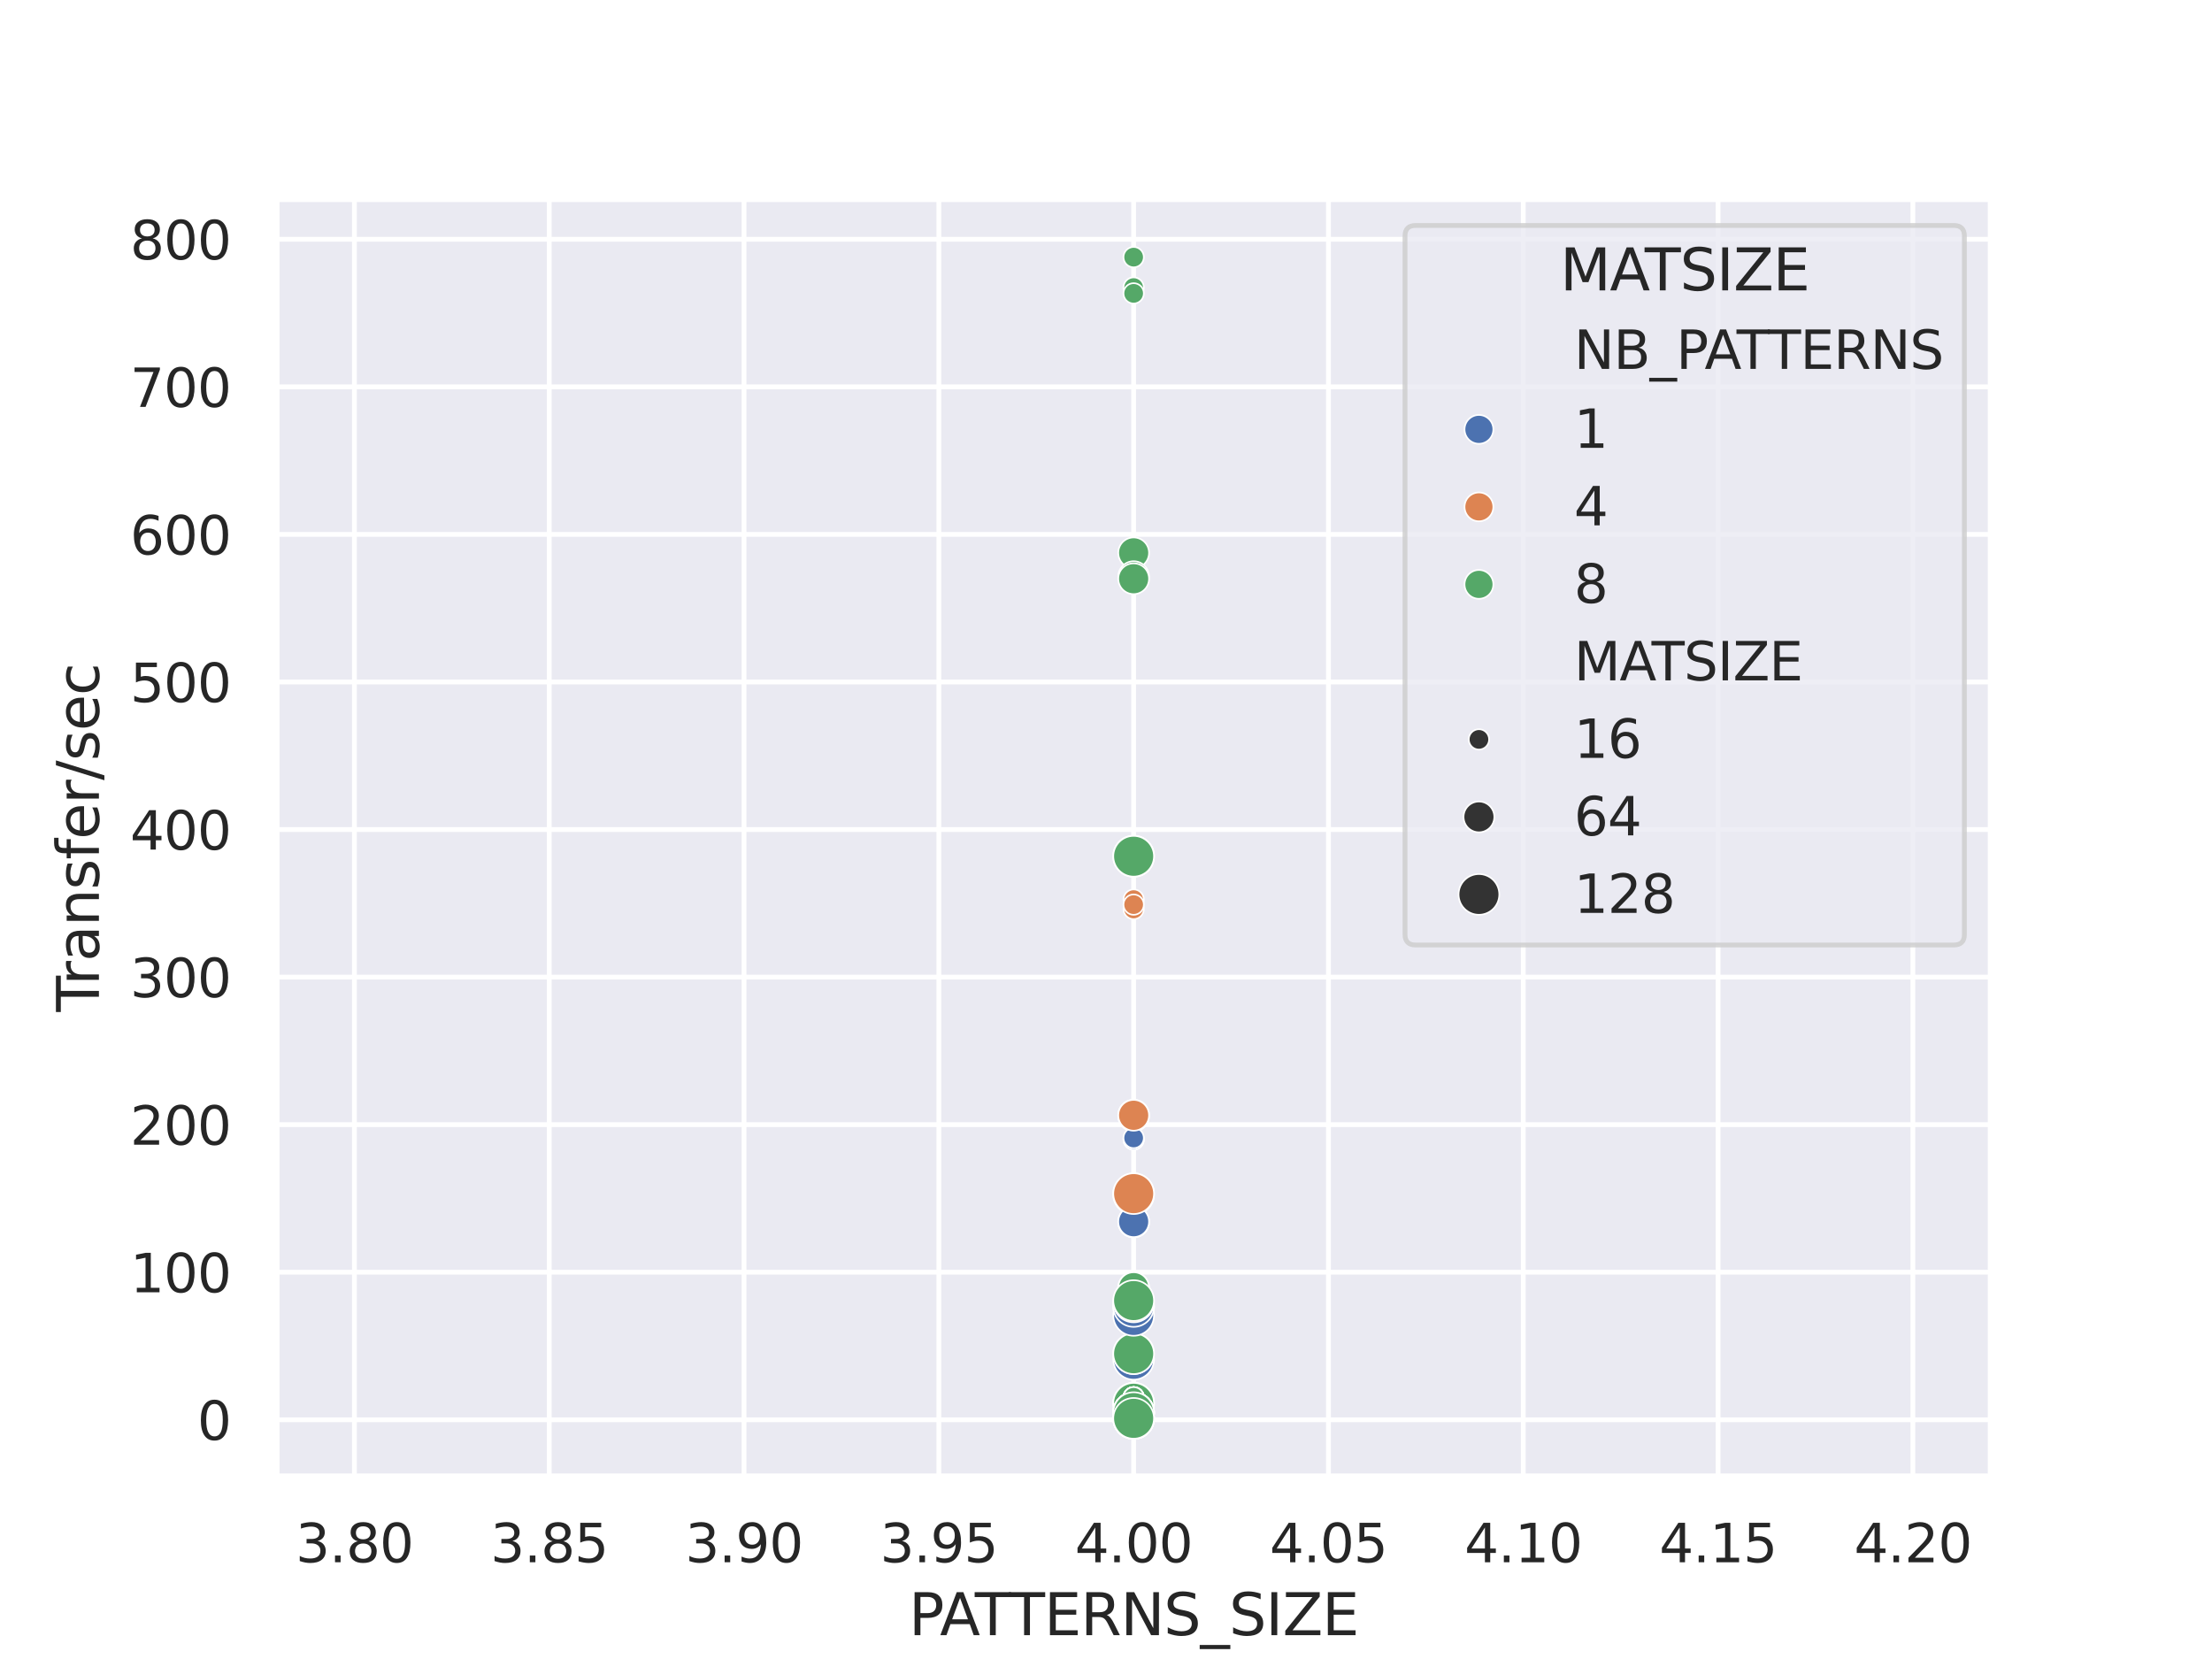 <?xml version="1.0" encoding="utf-8" standalone="no"?>
<!DOCTYPE svg PUBLIC "-//W3C//DTD SVG 1.1//EN"
  "http://www.w3.org/Graphics/SVG/1.1/DTD/svg11.dtd">
<svg xmlns:xlink="http://www.w3.org/1999/xlink" width="460.8pt" height="345.6pt" viewBox="0 0 460.8 345.6" xmlns="http://www.w3.org/2000/svg" version="1.1">
 <defs>
  <style type="text/css">*{stroke-linejoin: round; stroke-linecap: butt}</style>
 </defs>
 <g id="figure_1">
  <g id="patch_1">
   <path d="M 0 345.6 
L 460.8 345.6 
L 460.8 0 
L 0 0 
z
" style="fill: #ffffff"/>
  </g>
  <g id="axes_1">
   <g id="patch_2">
    <path d="M 57.6 307.584 
L 414.72 307.584 
L 414.72 41.472 
L 57.6 41.472 
z
" style="fill: #eaeaf2"/>
   </g>
   <g id="matplotlib.axis_1">
    <g id="xtick_1">
     <g id="line2d_1">
      <path d="M 73.833 307.584 
L 73.833 41.472 
" clip-path="url(#p2fab6f9d79)" style="fill: none; stroke: #ffffff; stroke-linecap: round"/>
     </g>
     <g id="text_1">
      <!-- 3.80 -->
      <g style="fill: #262626" transform="translate(61.587 325.442) scale(0.11 -0.11)">
       <defs>
        <path id="DejaVuSans-33" d="M 2597 2516 
Q 3050 2419 3304 2112 
Q 3559 1806 3559 1356 
Q 3559 666 3084 287 
Q 2609 -91 1734 -91 
Q 1441 -91 1130 -33 
Q 819 25 488 141 
L 488 750 
Q 750 597 1062 519 
Q 1375 441 1716 441 
Q 2309 441 2620 675 
Q 2931 909 2931 1356 
Q 2931 1769 2642 2001 
Q 2353 2234 1838 2234 
L 1294 2234 
L 1294 2753 
L 1863 2753 
Q 2328 2753 2575 2939 
Q 2822 3125 2822 3475 
Q 2822 3834 2567 4026 
Q 2313 4219 1838 4219 
Q 1578 4219 1281 4162 
Q 984 4106 628 3988 
L 628 4550 
Q 988 4650 1302 4700 
Q 1616 4750 1894 4750 
Q 2613 4750 3031 4423 
Q 3450 4097 3450 3541 
Q 3450 3153 3228 2886 
Q 3006 2619 2597 2516 
z
" transform="scale(0.016)"/>
        <path id="DejaVuSans-2e" d="M 684 794 
L 1344 794 
L 1344 0 
L 684 0 
L 684 794 
z
" transform="scale(0.016)"/>
        <path id="DejaVuSans-38" d="M 2034 2216 
Q 1584 2216 1326 1975 
Q 1069 1734 1069 1313 
Q 1069 891 1326 650 
Q 1584 409 2034 409 
Q 2484 409 2743 651 
Q 3003 894 3003 1313 
Q 3003 1734 2745 1975 
Q 2488 2216 2034 2216 
z
M 1403 2484 
Q 997 2584 770 2862 
Q 544 3141 544 3541 
Q 544 4100 942 4425 
Q 1341 4750 2034 4750 
Q 2731 4750 3128 4425 
Q 3525 4100 3525 3541 
Q 3525 3141 3298 2862 
Q 3072 2584 2669 2484 
Q 3125 2378 3379 2068 
Q 3634 1759 3634 1313 
Q 3634 634 3220 271 
Q 2806 -91 2034 -91 
Q 1263 -91 848 271 
Q 434 634 434 1313 
Q 434 1759 690 2068 
Q 947 2378 1403 2484 
z
M 1172 3481 
Q 1172 3119 1398 2916 
Q 1625 2713 2034 2713 
Q 2441 2713 2670 2916 
Q 2900 3119 2900 3481 
Q 2900 3844 2670 4047 
Q 2441 4250 2034 4250 
Q 1625 4250 1398 4047 
Q 1172 3844 1172 3481 
z
" transform="scale(0.016)"/>
        <path id="DejaVuSans-30" d="M 2034 4250 
Q 1547 4250 1301 3770 
Q 1056 3291 1056 2328 
Q 1056 1369 1301 889 
Q 1547 409 2034 409 
Q 2525 409 2770 889 
Q 3016 1369 3016 2328 
Q 3016 3291 2770 3770 
Q 2525 4250 2034 4250 
z
M 2034 4750 
Q 2819 4750 3233 4129 
Q 3647 3509 3647 2328 
Q 3647 1150 3233 529 
Q 2819 -91 2034 -91 
Q 1250 -91 836 529 
Q 422 1150 422 2328 
Q 422 3509 836 4129 
Q 1250 4750 2034 4750 
z
" transform="scale(0.016)"/>
       </defs>
       <use xlink:href="#DejaVuSans-33"/>
       <use xlink:href="#DejaVuSans-2e" x="63.623"/>
       <use xlink:href="#DejaVuSans-38" x="95.41"/>
       <use xlink:href="#DejaVuSans-30" x="159.033"/>
      </g>
     </g>
    </g>
    <g id="xtick_2">
     <g id="line2d_2">
      <path d="M 114.415 307.584 
L 114.415 41.472 
" clip-path="url(#p2fab6f9d79)" style="fill: none; stroke: #ffffff; stroke-linecap: round"/>
     </g>
     <g id="text_2">
      <!-- 3.85 -->
      <g style="fill: #262626" transform="translate(102.168 325.442) scale(0.11 -0.11)">
       <defs>
        <path id="DejaVuSans-35" d="M 691 4666 
L 3169 4666 
L 3169 4134 
L 1269 4134 
L 1269 2991 
Q 1406 3038 1543 3061 
Q 1681 3084 1819 3084 
Q 2600 3084 3056 2656 
Q 3513 2228 3513 1497 
Q 3513 744 3044 326 
Q 2575 -91 1722 -91 
Q 1428 -91 1123 -41 
Q 819 9 494 109 
L 494 744 
Q 775 591 1075 516 
Q 1375 441 1709 441 
Q 2250 441 2565 725 
Q 2881 1009 2881 1497 
Q 2881 1984 2565 2268 
Q 2250 2553 1709 2553 
Q 1456 2553 1204 2497 
Q 953 2441 691 2322 
L 691 4666 
z
" transform="scale(0.016)"/>
       </defs>
       <use xlink:href="#DejaVuSans-33"/>
       <use xlink:href="#DejaVuSans-2e" x="63.623"/>
       <use xlink:href="#DejaVuSans-38" x="95.41"/>
       <use xlink:href="#DejaVuSans-35" x="159.033"/>
      </g>
     </g>
    </g>
    <g id="xtick_3">
     <g id="line2d_3">
      <path d="M 154.996 307.584 
L 154.996 41.472 
" clip-path="url(#p2fab6f9d79)" style="fill: none; stroke: #ffffff; stroke-linecap: round"/>
     </g>
     <g id="text_3">
      <!-- 3.90 -->
      <g style="fill: #262626" transform="translate(142.75 325.442) scale(0.11 -0.11)">
       <defs>
        <path id="DejaVuSans-39" d="M 703 97 
L 703 672 
Q 941 559 1184 500 
Q 1428 441 1663 441 
Q 2288 441 2617 861 
Q 2947 1281 2994 2138 
Q 2813 1869 2534 1725 
Q 2256 1581 1919 1581 
Q 1219 1581 811 2004 
Q 403 2428 403 3163 
Q 403 3881 828 4315 
Q 1253 4750 1959 4750 
Q 2769 4750 3195 4129 
Q 3622 3509 3622 2328 
Q 3622 1225 3098 567 
Q 2575 -91 1691 -91 
Q 1453 -91 1209 -44 
Q 966 3 703 97 
z
M 1959 2075 
Q 2384 2075 2632 2365 
Q 2881 2656 2881 3163 
Q 2881 3666 2632 3958 
Q 2384 4250 1959 4250 
Q 1534 4250 1286 3958 
Q 1038 3666 1038 3163 
Q 1038 2656 1286 2365 
Q 1534 2075 1959 2075 
z
" transform="scale(0.016)"/>
       </defs>
       <use xlink:href="#DejaVuSans-33"/>
       <use xlink:href="#DejaVuSans-2e" x="63.623"/>
       <use xlink:href="#DejaVuSans-39" x="95.41"/>
       <use xlink:href="#DejaVuSans-30" x="159.033"/>
      </g>
     </g>
    </g>
    <g id="xtick_4">
     <g id="line2d_4">
      <path d="M 195.578 307.584 
L 195.578 41.472 
" clip-path="url(#p2fab6f9d79)" style="fill: none; stroke: #ffffff; stroke-linecap: round"/>
     </g>
     <g id="text_4">
      <!-- 3.95 -->
      <g style="fill: #262626" transform="translate(183.332 325.442) scale(0.11 -0.11)">
       <use xlink:href="#DejaVuSans-33"/>
       <use xlink:href="#DejaVuSans-2e" x="63.623"/>
       <use xlink:href="#DejaVuSans-39" x="95.41"/>
       <use xlink:href="#DejaVuSans-35" x="159.033"/>
      </g>
     </g>
    </g>
    <g id="xtick_5">
     <g id="line2d_5">
      <path d="M 236.16 307.584 
L 236.16 41.472 
" clip-path="url(#p2fab6f9d79)" style="fill: none; stroke: #ffffff; stroke-linecap: round"/>
     </g>
     <g id="text_5">
      <!-- 4.00 -->
      <g style="fill: #262626" transform="translate(223.914 325.442) scale(0.11 -0.11)">
       <defs>
        <path id="DejaVuSans-34" d="M 2419 4116 
L 825 1625 
L 2419 1625 
L 2419 4116 
z
M 2253 4666 
L 3047 4666 
L 3047 1625 
L 3713 1625 
L 3713 1100 
L 3047 1100 
L 3047 0 
L 2419 0 
L 2419 1100 
L 313 1100 
L 313 1709 
L 2253 4666 
z
" transform="scale(0.016)"/>
       </defs>
       <use xlink:href="#DejaVuSans-34"/>
       <use xlink:href="#DejaVuSans-2e" x="63.623"/>
       <use xlink:href="#DejaVuSans-30" x="95.41"/>
       <use xlink:href="#DejaVuSans-30" x="159.033"/>
      </g>
     </g>
    </g>
    <g id="xtick_6">
     <g id="line2d_6">
      <path d="M 276.742 307.584 
L 276.742 41.472 
" clip-path="url(#p2fab6f9d79)" style="fill: none; stroke: #ffffff; stroke-linecap: round"/>
     </g>
     <g id="text_6">
      <!-- 4.05 -->
      <g style="fill: #262626" transform="translate(264.496 325.442) scale(0.11 -0.11)">
       <use xlink:href="#DejaVuSans-34"/>
       <use xlink:href="#DejaVuSans-2e" x="63.623"/>
       <use xlink:href="#DejaVuSans-30" x="95.41"/>
       <use xlink:href="#DejaVuSans-35" x="159.033"/>
      </g>
     </g>
    </g>
    <g id="xtick_7">
     <g id="line2d_7">
      <path d="M 317.324 307.584 
L 317.324 41.472 
" clip-path="url(#p2fab6f9d79)" style="fill: none; stroke: #ffffff; stroke-linecap: round"/>
     </g>
     <g id="text_7">
      <!-- 4.10 -->
      <g style="fill: #262626" transform="translate(305.078 325.442) scale(0.11 -0.11)">
       <defs>
        <path id="DejaVuSans-31" d="M 794 531 
L 1825 531 
L 1825 4091 
L 703 3866 
L 703 4441 
L 1819 4666 
L 2450 4666 
L 2450 531 
L 3481 531 
L 3481 0 
L 794 0 
L 794 531 
z
" transform="scale(0.016)"/>
       </defs>
       <use xlink:href="#DejaVuSans-34"/>
       <use xlink:href="#DejaVuSans-2e" x="63.623"/>
       <use xlink:href="#DejaVuSans-31" x="95.41"/>
       <use xlink:href="#DejaVuSans-30" x="159.033"/>
      </g>
     </g>
    </g>
    <g id="xtick_8">
     <g id="line2d_8">
      <path d="M 357.905 307.584 
L 357.905 41.472 
" clip-path="url(#p2fab6f9d79)" style="fill: none; stroke: #ffffff; stroke-linecap: round"/>
     </g>
     <g id="text_8">
      <!-- 4.15 -->
      <g style="fill: #262626" transform="translate(345.659 325.442) scale(0.11 -0.11)">
       <use xlink:href="#DejaVuSans-34"/>
       <use xlink:href="#DejaVuSans-2e" x="63.623"/>
       <use xlink:href="#DejaVuSans-31" x="95.41"/>
       <use xlink:href="#DejaVuSans-35" x="159.033"/>
      </g>
     </g>
    </g>
    <g id="xtick_9">
     <g id="line2d_9">
      <path d="M 398.487 307.584 
L 398.487 41.472 
" clip-path="url(#p2fab6f9d79)" style="fill: none; stroke: #ffffff; stroke-linecap: round"/>
     </g>
     <g id="text_9">
      <!-- 4.20 -->
      <g style="fill: #262626" transform="translate(386.241 325.442) scale(0.11 -0.11)">
       <defs>
        <path id="DejaVuSans-32" d="M 1228 531 
L 3431 531 
L 3431 0 
L 469 0 
L 469 531 
Q 828 903 1448 1529 
Q 2069 2156 2228 2338 
Q 2531 2678 2651 2914 
Q 2772 3150 2772 3378 
Q 2772 3750 2511 3984 
Q 2250 4219 1831 4219 
Q 1534 4219 1204 4116 
Q 875 4013 500 3803 
L 500 4441 
Q 881 4594 1212 4672 
Q 1544 4750 1819 4750 
Q 2544 4750 2975 4387 
Q 3406 4025 3406 3419 
Q 3406 3131 3298 2873 
Q 3191 2616 2906 2266 
Q 2828 2175 2409 1742 
Q 1991 1309 1228 531 
z
" transform="scale(0.016)"/>
       </defs>
       <use xlink:href="#DejaVuSans-34"/>
       <use xlink:href="#DejaVuSans-2e" x="63.623"/>
       <use xlink:href="#DejaVuSans-32" x="95.41"/>
       <use xlink:href="#DejaVuSans-30" x="159.033"/>
      </g>
     </g>
    </g>
    <g id="text_10">
     <!-- PATTERNS_SIZE -->
     <g style="fill: #262626" transform="translate(189.322 340.636) scale(0.12 -0.12)">
      <defs>
       <path id="DejaVuSans-50" d="M 1259 4147 
L 1259 2394 
L 2053 2394 
Q 2494 2394 2734 2622 
Q 2975 2850 2975 3272 
Q 2975 3691 2734 3919 
Q 2494 4147 2053 4147 
L 1259 4147 
z
M 628 4666 
L 2053 4666 
Q 2838 4666 3239 4311 
Q 3641 3956 3641 3272 
Q 3641 2581 3239 2228 
Q 2838 1875 2053 1875 
L 1259 1875 
L 1259 0 
L 628 0 
L 628 4666 
z
" transform="scale(0.016)"/>
       <path id="DejaVuSans-41" d="M 2188 4044 
L 1331 1722 
L 3047 1722 
L 2188 4044 
z
M 1831 4666 
L 2547 4666 
L 4325 0 
L 3669 0 
L 3244 1197 
L 1141 1197 
L 716 0 
L 50 0 
L 1831 4666 
z
" transform="scale(0.016)"/>
       <path id="DejaVuSans-54" d="M -19 4666 
L 3928 4666 
L 3928 4134 
L 2272 4134 
L 2272 0 
L 1638 0 
L 1638 4134 
L -19 4134 
L -19 4666 
z
" transform="scale(0.016)"/>
       <path id="DejaVuSans-45" d="M 628 4666 
L 3578 4666 
L 3578 4134 
L 1259 4134 
L 1259 2753 
L 3481 2753 
L 3481 2222 
L 1259 2222 
L 1259 531 
L 3634 531 
L 3634 0 
L 628 0 
L 628 4666 
z
" transform="scale(0.016)"/>
       <path id="DejaVuSans-52" d="M 2841 2188 
Q 3044 2119 3236 1894 
Q 3428 1669 3622 1275 
L 4263 0 
L 3584 0 
L 2988 1197 
Q 2756 1666 2539 1819 
Q 2322 1972 1947 1972 
L 1259 1972 
L 1259 0 
L 628 0 
L 628 4666 
L 2053 4666 
Q 2853 4666 3247 4331 
Q 3641 3997 3641 3322 
Q 3641 2881 3436 2590 
Q 3231 2300 2841 2188 
z
M 1259 4147 
L 1259 2491 
L 2053 2491 
Q 2509 2491 2742 2702 
Q 2975 2913 2975 3322 
Q 2975 3731 2742 3939 
Q 2509 4147 2053 4147 
L 1259 4147 
z
" transform="scale(0.016)"/>
       <path id="DejaVuSans-4e" d="M 628 4666 
L 1478 4666 
L 3547 763 
L 3547 4666 
L 4159 4666 
L 4159 0 
L 3309 0 
L 1241 3903 
L 1241 0 
L 628 0 
L 628 4666 
z
" transform="scale(0.016)"/>
       <path id="DejaVuSans-53" d="M 3425 4513 
L 3425 3897 
Q 3066 4069 2747 4153 
Q 2428 4238 2131 4238 
Q 1616 4238 1336 4038 
Q 1056 3838 1056 3469 
Q 1056 3159 1242 3001 
Q 1428 2844 1947 2747 
L 2328 2669 
Q 3034 2534 3370 2195 
Q 3706 1856 3706 1288 
Q 3706 609 3251 259 
Q 2797 -91 1919 -91 
Q 1588 -91 1214 -16 
Q 841 59 441 206 
L 441 856 
Q 825 641 1194 531 
Q 1563 422 1919 422 
Q 2459 422 2753 634 
Q 3047 847 3047 1241 
Q 3047 1584 2836 1778 
Q 2625 1972 2144 2069 
L 1759 2144 
Q 1053 2284 737 2584 
Q 422 2884 422 3419 
Q 422 4038 858 4394 
Q 1294 4750 2059 4750 
Q 2388 4750 2728 4690 
Q 3069 4631 3425 4513 
z
" transform="scale(0.016)"/>
       <path id="DejaVuSans-5f" d="M 3263 -1063 
L 3263 -1509 
L -63 -1509 
L -63 -1063 
L 3263 -1063 
z
" transform="scale(0.016)"/>
       <path id="DejaVuSans-49" d="M 628 4666 
L 1259 4666 
L 1259 0 
L 628 0 
L 628 4666 
z
" transform="scale(0.016)"/>
       <path id="DejaVuSans-5a" d="M 359 4666 
L 4025 4666 
L 4025 4184 
L 1075 531 
L 4097 531 
L 4097 0 
L 288 0 
L 288 481 
L 3238 4134 
L 359 4134 
L 359 4666 
z
" transform="scale(0.016)"/>
      </defs>
      <use xlink:href="#DejaVuSans-50"/>
      <use xlink:href="#DejaVuSans-41" x="53.928"/>
      <use xlink:href="#DejaVuSans-54" x="114.586"/>
      <use xlink:href="#DejaVuSans-54" x="173.92"/>
      <use xlink:href="#DejaVuSans-45" x="235.004"/>
      <use xlink:href="#DejaVuSans-52" x="298.188"/>
      <use xlink:href="#DejaVuSans-4e" x="367.67"/>
      <use xlink:href="#DejaVuSans-53" x="442.475"/>
      <use xlink:href="#DejaVuSans-5f" x="505.951"/>
      <use xlink:href="#DejaVuSans-53" x="555.951"/>
      <use xlink:href="#DejaVuSans-49" x="619.428"/>
      <use xlink:href="#DejaVuSans-5a" x="648.92"/>
      <use xlink:href="#DejaVuSans-45" x="717.426"/>
     </g>
    </g>
   </g>
   <g id="matplotlib.axis_2">
    <g id="ytick_1">
     <g id="line2d_10">
      <path d="M 57.6 295.763 
L 414.72 295.763 
" clip-path="url(#p2fab6f9d79)" style="fill: none; stroke: #ffffff; stroke-linecap: round"/>
     </g>
     <g id="text_11">
      <!-- 0 -->
      <g style="fill: #262626" transform="translate(41.101 299.942) scale(0.11 -0.11)">
       <use xlink:href="#DejaVuSans-30"/>
      </g>
     </g>
    </g>
    <g id="ytick_2">
     <g id="line2d_11">
      <path d="M 57.6 265.023 
L 414.72 265.023 
" clip-path="url(#p2fab6f9d79)" style="fill: none; stroke: #ffffff; stroke-linecap: round"/>
     </g>
     <g id="text_12">
      <!-- 100 -->
      <g style="fill: #262626" transform="translate(27.104 269.202) scale(0.11 -0.11)">
       <use xlink:href="#DejaVuSans-31"/>
       <use xlink:href="#DejaVuSans-30" x="63.623"/>
       <use xlink:href="#DejaVuSans-30" x="127.246"/>
      </g>
     </g>
    </g>
    <g id="ytick_3">
     <g id="line2d_12">
      <path d="M 57.6 234.283 
L 414.72 234.283 
" clip-path="url(#p2fab6f9d79)" style="fill: none; stroke: #ffffff; stroke-linecap: round"/>
     </g>
     <g id="text_13">
      <!-- 200 -->
      <g style="fill: #262626" transform="translate(27.104 238.463) scale(0.11 -0.11)">
       <use xlink:href="#DejaVuSans-32"/>
       <use xlink:href="#DejaVuSans-30" x="63.623"/>
       <use xlink:href="#DejaVuSans-30" x="127.246"/>
      </g>
     </g>
    </g>
    <g id="ytick_4">
     <g id="line2d_13">
      <path d="M 57.6 203.544 
L 414.72 203.544 
" clip-path="url(#p2fab6f9d79)" style="fill: none; stroke: #ffffff; stroke-linecap: round"/>
     </g>
     <g id="text_14">
      <!-- 300 -->
      <g style="fill: #262626" transform="translate(27.104 207.723) scale(0.11 -0.11)">
       <use xlink:href="#DejaVuSans-33"/>
       <use xlink:href="#DejaVuSans-30" x="63.623"/>
       <use xlink:href="#DejaVuSans-30" x="127.246"/>
      </g>
     </g>
    </g>
    <g id="ytick_5">
     <g id="line2d_14">
      <path d="M 57.6 172.804 
L 414.72 172.804 
" clip-path="url(#p2fab6f9d79)" style="fill: none; stroke: #ffffff; stroke-linecap: round"/>
     </g>
     <g id="text_15">
      <!-- 400 -->
      <g style="fill: #262626" transform="translate(27.104 176.984) scale(0.11 -0.11)">
       <use xlink:href="#DejaVuSans-34"/>
       <use xlink:href="#DejaVuSans-30" x="63.623"/>
       <use xlink:href="#DejaVuSans-30" x="127.246"/>
      </g>
     </g>
    </g>
    <g id="ytick_6">
     <g id="line2d_15">
      <path d="M 57.6 142.065 
L 414.72 142.065 
" clip-path="url(#p2fab6f9d79)" style="fill: none; stroke: #ffffff; stroke-linecap: round"/>
     </g>
     <g id="text_16">
      <!-- 500 -->
      <g style="fill: #262626" transform="translate(27.104 146.244) scale(0.11 -0.11)">
       <use xlink:href="#DejaVuSans-35"/>
       <use xlink:href="#DejaVuSans-30" x="63.623"/>
       <use xlink:href="#DejaVuSans-30" x="127.246"/>
      </g>
     </g>
    </g>
    <g id="ytick_7">
     <g id="line2d_16">
      <path d="M 57.6 111.325 
L 414.72 111.325 
" clip-path="url(#p2fab6f9d79)" style="fill: none; stroke: #ffffff; stroke-linecap: round"/>
     </g>
     <g id="text_17">
      <!-- 600 -->
      <g style="fill: #262626" transform="translate(27.104 115.505) scale(0.11 -0.11)">
       <defs>
        <path id="DejaVuSans-36" d="M 2113 2584 
Q 1688 2584 1439 2293 
Q 1191 2003 1191 1497 
Q 1191 994 1439 701 
Q 1688 409 2113 409 
Q 2538 409 2786 701 
Q 3034 994 3034 1497 
Q 3034 2003 2786 2293 
Q 2538 2584 2113 2584 
z
M 3366 4563 
L 3366 3988 
Q 3128 4100 2886 4159 
Q 2644 4219 2406 4219 
Q 1781 4219 1451 3797 
Q 1122 3375 1075 2522 
Q 1259 2794 1537 2939 
Q 1816 3084 2150 3084 
Q 2853 3084 3261 2657 
Q 3669 2231 3669 1497 
Q 3669 778 3244 343 
Q 2819 -91 2113 -91 
Q 1303 -91 875 529 
Q 447 1150 447 2328 
Q 447 3434 972 4092 
Q 1497 4750 2381 4750 
Q 2619 4750 2861 4703 
Q 3103 4656 3366 4563 
z
" transform="scale(0.016)"/>
       </defs>
       <use xlink:href="#DejaVuSans-36"/>
       <use xlink:href="#DejaVuSans-30" x="63.623"/>
       <use xlink:href="#DejaVuSans-30" x="127.246"/>
      </g>
     </g>
    </g>
    <g id="ytick_8">
     <g id="line2d_17">
      <path d="M 57.6 80.586 
L 414.72 80.586 
" clip-path="url(#p2fab6f9d79)" style="fill: none; stroke: #ffffff; stroke-linecap: round"/>
     </g>
     <g id="text_18">
      <!-- 700 -->
      <g style="fill: #262626" transform="translate(27.104 84.765) scale(0.11 -0.11)">
       <defs>
        <path id="DejaVuSans-37" d="M 525 4666 
L 3525 4666 
L 3525 4397 
L 1831 0 
L 1172 0 
L 2766 4134 
L 525 4134 
L 525 4666 
z
" transform="scale(0.016)"/>
       </defs>
       <use xlink:href="#DejaVuSans-37"/>
       <use xlink:href="#DejaVuSans-30" x="63.623"/>
       <use xlink:href="#DejaVuSans-30" x="127.246"/>
      </g>
     </g>
    </g>
    <g id="ytick_9">
     <g id="line2d_18">
      <path d="M 57.6 49.846 
L 414.72 49.846 
" clip-path="url(#p2fab6f9d79)" style="fill: none; stroke: #ffffff; stroke-linecap: round"/>
     </g>
     <g id="text_19">
      <!-- 800 -->
      <g style="fill: #262626" transform="translate(27.104 54.026) scale(0.11 -0.11)">
       <use xlink:href="#DejaVuSans-38"/>
       <use xlink:href="#DejaVuSans-30" x="63.623"/>
       <use xlink:href="#DejaVuSans-30" x="127.246"/>
      </g>
     </g>
    </g>
    <g id="text_20">
     <!-- Transfer/sec -->
     <g style="fill: #262626" transform="translate(20.608 210.788) rotate(-90) scale(0.12 -0.12)">
      <defs>
       <path id="DejaVuSans-72" d="M 2631 2963 
Q 2534 3019 2420 3045 
Q 2306 3072 2169 3072 
Q 1681 3072 1420 2755 
Q 1159 2438 1159 1844 
L 1159 0 
L 581 0 
L 581 3500 
L 1159 3500 
L 1159 2956 
Q 1341 3275 1631 3429 
Q 1922 3584 2338 3584 
Q 2397 3584 2469 3576 
Q 2541 3569 2628 3553 
L 2631 2963 
z
" transform="scale(0.016)"/>
       <path id="DejaVuSans-61" d="M 2194 1759 
Q 1497 1759 1228 1600 
Q 959 1441 959 1056 
Q 959 750 1161 570 
Q 1363 391 1709 391 
Q 2188 391 2477 730 
Q 2766 1069 2766 1631 
L 2766 1759 
L 2194 1759 
z
M 3341 1997 
L 3341 0 
L 2766 0 
L 2766 531 
Q 2569 213 2275 61 
Q 1981 -91 1556 -91 
Q 1019 -91 701 211 
Q 384 513 384 1019 
Q 384 1609 779 1909 
Q 1175 2209 1959 2209 
L 2766 2209 
L 2766 2266 
Q 2766 2663 2505 2880 
Q 2244 3097 1772 3097 
Q 1472 3097 1187 3025 
Q 903 2953 641 2809 
L 641 3341 
Q 956 3463 1253 3523 
Q 1550 3584 1831 3584 
Q 2591 3584 2966 3190 
Q 3341 2797 3341 1997 
z
" transform="scale(0.016)"/>
       <path id="DejaVuSans-6e" d="M 3513 2113 
L 3513 0 
L 2938 0 
L 2938 2094 
Q 2938 2591 2744 2837 
Q 2550 3084 2163 3084 
Q 1697 3084 1428 2787 
Q 1159 2491 1159 1978 
L 1159 0 
L 581 0 
L 581 3500 
L 1159 3500 
L 1159 2956 
Q 1366 3272 1645 3428 
Q 1925 3584 2291 3584 
Q 2894 3584 3203 3211 
Q 3513 2838 3513 2113 
z
" transform="scale(0.016)"/>
       <path id="DejaVuSans-73" d="M 2834 3397 
L 2834 2853 
Q 2591 2978 2328 3040 
Q 2066 3103 1784 3103 
Q 1356 3103 1142 2972 
Q 928 2841 928 2578 
Q 928 2378 1081 2264 
Q 1234 2150 1697 2047 
L 1894 2003 
Q 2506 1872 2764 1633 
Q 3022 1394 3022 966 
Q 3022 478 2636 193 
Q 2250 -91 1575 -91 
Q 1294 -91 989 -36 
Q 684 19 347 128 
L 347 722 
Q 666 556 975 473 
Q 1284 391 1588 391 
Q 1994 391 2212 530 
Q 2431 669 2431 922 
Q 2431 1156 2273 1281 
Q 2116 1406 1581 1522 
L 1381 1569 
Q 847 1681 609 1914 
Q 372 2147 372 2553 
Q 372 3047 722 3315 
Q 1072 3584 1716 3584 
Q 2034 3584 2315 3537 
Q 2597 3491 2834 3397 
z
" transform="scale(0.016)"/>
       <path id="DejaVuSans-66" d="M 2375 4863 
L 2375 4384 
L 1825 4384 
Q 1516 4384 1395 4259 
Q 1275 4134 1275 3809 
L 1275 3500 
L 2222 3500 
L 2222 3053 
L 1275 3053 
L 1275 0 
L 697 0 
L 697 3053 
L 147 3053 
L 147 3500 
L 697 3500 
L 697 3744 
Q 697 4328 969 4595 
Q 1241 4863 1831 4863 
L 2375 4863 
z
" transform="scale(0.016)"/>
       <path id="DejaVuSans-65" d="M 3597 1894 
L 3597 1613 
L 953 1613 
Q 991 1019 1311 708 
Q 1631 397 2203 397 
Q 2534 397 2845 478 
Q 3156 559 3463 722 
L 3463 178 
Q 3153 47 2828 -22 
Q 2503 -91 2169 -91 
Q 1331 -91 842 396 
Q 353 884 353 1716 
Q 353 2575 817 3079 
Q 1281 3584 2069 3584 
Q 2775 3584 3186 3129 
Q 3597 2675 3597 1894 
z
M 3022 2063 
Q 3016 2534 2758 2815 
Q 2500 3097 2075 3097 
Q 1594 3097 1305 2825 
Q 1016 2553 972 2059 
L 3022 2063 
z
" transform="scale(0.016)"/>
       <path id="DejaVuSans-2f" d="M 1625 4666 
L 2156 4666 
L 531 -594 
L 0 -594 
L 1625 4666 
z
" transform="scale(0.016)"/>
       <path id="DejaVuSans-63" d="M 3122 3366 
L 3122 2828 
Q 2878 2963 2633 3030 
Q 2388 3097 2138 3097 
Q 1578 3097 1268 2742 
Q 959 2388 959 1747 
Q 959 1106 1268 751 
Q 1578 397 2138 397 
Q 2388 397 2633 464 
Q 2878 531 3122 666 
L 3122 134 
Q 2881 22 2623 -34 
Q 2366 -91 2075 -91 
Q 1284 -91 818 406 
Q 353 903 353 1747 
Q 353 2603 823 3093 
Q 1294 3584 2113 3584 
Q 2378 3584 2631 3529 
Q 2884 3475 3122 3366 
z
" transform="scale(0.016)"/>
      </defs>
      <use xlink:href="#DejaVuSans-54"/>
      <use xlink:href="#DejaVuSans-72" x="46.334"/>
      <use xlink:href="#DejaVuSans-61" x="87.447"/>
      <use xlink:href="#DejaVuSans-6e" x="148.727"/>
      <use xlink:href="#DejaVuSans-73" x="212.105"/>
      <use xlink:href="#DejaVuSans-66" x="264.205"/>
      <use xlink:href="#DejaVuSans-65" x="299.41"/>
      <use xlink:href="#DejaVuSans-72" x="360.934"/>
      <use xlink:href="#DejaVuSans-2f" x="402.047"/>
      <use xlink:href="#DejaVuSans-73" x="435.738"/>
      <use xlink:href="#DejaVuSans-65" x="487.838"/>
      <use xlink:href="#DejaVuSans-63" x="549.361"/>
     </g>
    </g>
   </g>
   <g id="PathCollection_1">
    <path d="M 236.16 294.441 
C 236.723 294.441 237.262 294.217 237.66 293.82 
C 238.058 293.422 238.281 292.882 238.281 292.32 
C 238.281 291.757 238.058 291.217 237.66 290.82 
C 237.262 290.422 236.723 290.198 236.16 290.198 
C 235.597 290.198 235.058 290.422 234.66 290.82 
C 234.262 291.217 234.039 291.757 234.039 292.32 
C 234.039 292.882 234.262 293.422 234.66 293.82 
C 235.058 294.217 235.597 294.441 236.16 294.441 
z
" clip-path="url(#p2fab6f9d79)" style="fill: #4c72b0; stroke: #ffffff; stroke-width: 0.339"/>
    <path d="M 236.16 294.521 
C 236.723 294.521 237.262 294.297 237.66 293.9 
C 238.058 293.502 238.281 292.962 238.281 292.4 
C 238.281 291.837 238.058 291.297 237.66 290.9 
C 237.262 290.502 236.723 290.278 236.16 290.278 
C 235.597 290.278 235.058 290.502 234.66 290.9 
C 234.262 291.297 234.039 291.837 234.039 292.4 
C 234.039 292.962 234.262 293.502 234.66 293.9 
C 235.058 294.297 235.597 294.521 236.16 294.521 
z
" clip-path="url(#p2fab6f9d79)" style="fill: #4c72b0; stroke: #ffffff; stroke-width: 0.339"/>
    <path d="M 236.16 297.215 
C 236.723 297.215 237.262 296.991 237.66 296.593 
C 238.058 296.195 238.281 295.656 238.281 295.093 
C 238.281 294.531 238.058 293.991 237.66 293.593 
C 237.262 293.195 236.723 292.972 236.16 292.972 
C 235.597 292.972 235.058 293.195 234.66 293.593 
C 234.262 293.991 234.039 294.531 234.039 295.093 
C 234.039 295.656 234.262 296.195 234.66 296.593 
C 235.058 296.991 235.597 297.215 236.16 297.215 
z
" clip-path="url(#p2fab6f9d79)" style="fill: #4c72b0; stroke: #ffffff; stroke-width: 0.339"/>
    <path d="M 236.16 239.51 
C 236.723 239.51 237.262 239.287 237.66 238.889 
C 238.058 238.491 238.281 237.952 238.281 237.389 
C 238.281 236.827 238.058 236.287 237.66 235.889 
C 237.262 235.491 236.723 235.268 236.16 235.268 
C 235.597 235.268 235.058 235.491 234.66 235.889 
C 234.262 236.287 234.039 236.827 234.039 237.389 
C 234.039 237.952 234.262 238.491 234.66 238.889 
C 235.058 239.287 235.597 239.51 236.16 239.51 
z
" clip-path="url(#p2fab6f9d79)" style="fill: #4c72b0; stroke: #ffffff; stroke-width: 0.339"/>
    <path d="M 236.16 295.641 
C 237.011 295.641 237.826 295.303 238.428 294.701 
C 239.029 294.1 239.367 293.284 239.367 292.433 
C 239.367 291.583 239.029 290.767 238.428 290.166 
C 237.826 289.564 237.011 289.226 236.16 289.226 
C 235.309 289.226 234.494 289.564 233.892 290.166 
C 233.291 290.767 232.953 291.583 232.953 292.433 
C 232.953 293.284 233.291 294.1 233.892 294.701 
C 234.494 295.303 235.309 295.641 236.16 295.641 
z
" clip-path="url(#p2fab6f9d79)" style="fill: #4c72b0; stroke: #ffffff; stroke-width: 0.339"/>
    <path d="M 236.16 296.583 
C 237.011 296.583 237.826 296.245 238.428 295.644 
C 239.029 295.043 239.367 294.227 239.367 293.376 
C 239.367 292.526 239.029 291.71 238.428 291.108 
C 237.826 290.507 237.011 290.169 236.16 290.169 
C 235.309 290.169 234.494 290.507 233.892 291.108 
C 233.291 291.71 232.953 292.526 232.953 293.376 
C 232.953 294.227 233.291 295.043 233.892 295.644 
C 234.494 296.245 235.309 296.583 236.16 296.583 
z
" clip-path="url(#p2fab6f9d79)" style="fill: #4c72b0; stroke: #ffffff; stroke-width: 0.339"/>
    <path d="M 236.16 298.545 
C 237.011 298.545 237.826 298.208 238.428 297.606 
C 239.029 297.005 239.367 296.189 239.367 295.338 
C 239.367 294.488 239.029 293.672 238.428 293.071 
C 237.826 292.469 237.011 292.131 236.16 292.131 
C 235.309 292.131 234.494 292.469 233.892 293.071 
C 233.291 293.672 232.953 294.488 232.953 295.338 
C 232.953 296.189 233.291 297.005 233.892 297.606 
C 234.494 298.208 235.309 298.545 236.16 298.545 
z
" clip-path="url(#p2fab6f9d79)" style="fill: #4c72b0; stroke: #ffffff; stroke-width: 0.339"/>
    <path d="M 236.16 257.763 
C 237.011 257.763 237.826 257.425 238.428 256.824 
C 239.029 256.223 239.367 255.407 239.367 254.556 
C 239.367 253.706 239.029 252.89 238.428 252.288 
C 237.826 251.687 237.011 251.349 236.16 251.349 
C 235.309 251.349 234.494 251.687 233.892 252.288 
C 233.291 252.89 232.953 253.706 232.953 254.556 
C 232.953 255.407 233.291 256.223 233.892 256.824 
C 234.494 257.425 235.309 257.763 236.16 257.763 
z
" clip-path="url(#p2fab6f9d79)" style="fill: #4c72b0; stroke: #ffffff; stroke-width: 0.339"/>
    <path d="M 236.16 296.562 
C 237.285 296.562 238.364 296.115 239.16 295.32 
C 239.956 294.524 240.403 293.445 240.403 292.32 
C 240.403 291.195 239.956 290.115 239.16 289.32 
C 238.364 288.524 237.285 288.077 236.16 288.077 
C 235.035 288.077 233.956 288.524 233.16 289.32 
C 232.364 290.115 231.917 291.195 231.917 292.32 
C 231.917 293.445 232.364 294.524 233.16 295.32 
C 233.956 296.115 235.035 296.562 236.16 296.562 
z
" clip-path="url(#p2fab6f9d79)" style="fill: #4c72b0; stroke: #ffffff; stroke-width: 0.339"/>
    <path d="M 236.16 298.579 
C 237.285 298.579 238.364 298.132 239.16 297.336 
C 239.956 296.541 240.403 295.461 240.403 294.336 
C 240.403 293.211 239.956 292.132 239.16 291.336 
C 238.364 290.541 237.285 290.094 236.16 290.094 
C 235.035 290.094 233.956 290.541 233.16 291.336 
C 232.364 292.132 231.917 293.211 231.917 294.336 
C 231.917 295.461 232.364 296.541 233.16 297.336 
C 233.956 298.132 235.035 298.579 236.16 298.579 
z
" clip-path="url(#p2fab6f9d79)" style="fill: #4c72b0; stroke: #ffffff; stroke-width: 0.339"/>
    <path d="M 236.16 299.731 
C 237.285 299.731 238.364 299.284 239.16 298.488 
C 239.956 297.692 240.403 296.613 240.403 295.488 
C 240.403 294.363 239.956 293.284 239.16 292.488 
C 238.364 291.692 237.285 291.245 236.16 291.245 
C 235.035 291.245 233.956 291.692 233.16 292.488 
C 232.364 293.284 231.917 294.363 231.917 295.488 
C 231.917 296.613 232.364 297.692 233.16 298.488 
C 233.956 299.284 235.035 299.731 236.16 299.731 
z
" clip-path="url(#p2fab6f9d79)" style="fill: #4c72b0; stroke: #ffffff; stroke-width: 0.339"/>
    <path d="M 236.16 276.304 
C 237.285 276.304 238.364 275.857 239.16 275.061 
C 239.956 274.266 240.403 273.187 240.403 272.061 
C 240.403 270.936 239.956 269.857 239.16 269.061 
C 238.364 268.266 237.285 267.819 236.16 267.819 
C 235.035 267.819 233.956 268.266 233.16 269.061 
C 232.364 269.857 231.917 270.936 231.917 272.061 
C 231.917 273.187 232.364 274.266 233.16 275.061 
C 233.956 275.857 235.035 276.304 236.16 276.304 
z
" clip-path="url(#p2fab6f9d79)" style="fill: #4c72b0; stroke: #ffffff; stroke-width: 0.339"/>
    <path d="M 236.16 294.426 
C 236.723 294.426 237.262 294.202 237.66 293.804 
C 238.058 293.407 238.281 292.867 238.281 292.304 
C 238.281 291.742 238.058 291.202 237.66 290.804 
C 237.262 290.407 236.723 290.183 236.16 290.183 
C 235.597 290.183 235.058 290.407 234.66 290.804 
C 234.262 291.202 234.039 291.742 234.039 292.304 
C 234.039 292.867 234.262 293.407 234.66 293.804 
C 235.058 294.202 235.597 294.426 236.16 294.426 
z
" clip-path="url(#p2fab6f9d79)" style="fill: #dd8452; stroke: #ffffff; stroke-width: 0.339"/>
    <path d="M 236.16 294.525 
C 236.723 294.525 237.262 294.301 237.66 293.904 
C 238.058 293.506 238.281 292.966 238.281 292.404 
C 238.281 291.841 238.058 291.301 237.66 290.904 
C 237.262 290.506 236.723 290.282 236.16 290.282 
C 235.597 290.282 235.058 290.506 234.66 290.904 
C 234.262 291.301 234.039 291.841 234.039 292.404 
C 234.039 292.966 234.262 293.506 234.66 293.904 
C 235.058 294.301 235.597 294.525 236.16 294.525 
z
" clip-path="url(#p2fab6f9d79)" style="fill: #dd8452; stroke: #ffffff; stroke-width: 0.339"/>
    <path d="M 236.16 297.19 
C 236.723 297.19 237.262 296.967 237.66 296.569 
C 238.058 296.171 238.281 295.631 238.281 295.069 
C 238.281 294.506 238.058 293.967 237.66 293.569 
C 237.262 293.171 236.723 292.947 236.16 292.947 
C 235.597 292.947 235.058 293.171 234.66 293.569 
C 234.262 293.967 234.039 294.506 234.039 295.069 
C 234.039 295.631 234.262 296.171 234.66 296.569 
C 235.058 296.967 235.597 297.19 236.16 297.19 
z
" clip-path="url(#p2fab6f9d79)" style="fill: #dd8452; stroke: #ffffff; stroke-width: 0.339"/>
    <path d="M 236.16 191.474 
C 236.723 191.474 237.262 191.25 237.66 190.852 
C 238.058 190.455 238.281 189.915 238.281 189.352 
C 238.281 188.79 238.058 188.25 237.66 187.852 
C 237.262 187.455 236.723 187.231 236.16 187.231 
C 235.597 187.231 235.058 187.455 234.66 187.852 
C 234.262 188.25 234.039 188.79 234.039 189.352 
C 234.039 189.915 234.262 190.455 234.66 190.852 
C 235.058 191.25 235.597 191.474 236.16 191.474 
z
" clip-path="url(#p2fab6f9d79)" style="fill: #dd8452; stroke: #ffffff; stroke-width: 0.339"/>
    <path d="M 236.16 295.517 
C 237.011 295.517 237.826 295.179 238.428 294.577 
C 239.029 293.976 239.367 293.16 239.367 292.31 
C 239.367 291.459 239.029 290.643 238.428 290.042 
C 237.826 289.44 237.011 289.102 236.16 289.102 
C 235.309 289.102 234.494 289.44 233.892 290.042 
C 233.291 290.643 232.953 291.459 232.953 292.31 
C 232.953 293.16 233.291 293.976 233.892 294.577 
C 234.494 295.179 235.309 295.517 236.16 295.517 
z
" clip-path="url(#p2fab6f9d79)" style="fill: #dd8452; stroke: #ffffff; stroke-width: 0.339"/>
    <path d="M 236.16 296.585 
C 237.011 296.585 237.826 296.247 238.428 295.646 
C 239.029 295.044 239.367 294.229 239.367 293.378 
C 239.367 292.527 239.029 291.712 238.428 291.11 
C 237.826 290.509 237.011 290.171 236.16 290.171 
C 235.309 290.171 234.494 290.509 233.892 291.11 
C 233.291 291.712 232.953 292.527 232.953 293.378 
C 232.953 294.229 233.291 295.044 233.892 295.646 
C 234.494 296.247 235.309 296.585 236.16 296.585 
z
" clip-path="url(#p2fab6f9d79)" style="fill: #dd8452; stroke: #ffffff; stroke-width: 0.339"/>
    <path d="M 236.16 298.528 
C 237.011 298.528 237.826 298.19 238.428 297.589 
C 239.029 296.987 239.367 296.171 239.367 295.321 
C 239.367 294.47 239.029 293.654 238.428 293.053 
C 237.826 292.452 237.011 292.114 236.16 292.114 
C 235.309 292.114 234.494 292.452 233.892 293.053 
C 233.291 293.654 232.953 294.47 232.953 295.321 
C 232.953 296.171 233.291 296.987 233.892 297.589 
C 234.494 298.19 235.309 298.528 236.16 298.528 
z
" clip-path="url(#p2fab6f9d79)" style="fill: #dd8452; stroke: #ffffff; stroke-width: 0.339"/>
    <path d="M 236.16 235.711 
C 237.011 235.711 237.826 235.373 238.428 234.771 
C 239.029 234.17 239.367 233.354 239.367 232.504 
C 239.367 231.653 239.029 230.837 238.428 230.236 
C 237.826 229.634 237.011 229.297 236.16 229.297 
C 235.309 229.297 234.494 229.634 233.892 230.236 
C 233.291 230.837 232.953 231.653 232.953 232.504 
C 232.953 233.354 233.291 234.17 233.892 234.771 
C 234.494 235.373 235.309 235.711 236.16 235.711 
z
" clip-path="url(#p2fab6f9d79)" style="fill: #dd8452; stroke: #ffffff; stroke-width: 0.339"/>
    <path d="M 236.16 296.563 
C 237.285 296.563 238.364 296.116 239.16 295.321 
C 239.956 294.525 240.403 293.446 240.403 292.321 
C 240.403 291.195 239.956 290.116 239.16 289.321 
C 238.364 288.525 237.285 288.078 236.16 288.078 
C 235.035 288.078 233.956 288.525 233.16 289.321 
C 232.364 290.116 231.917 291.195 231.917 292.321 
C 231.917 293.446 232.364 294.525 233.16 295.321 
C 233.956 296.116 235.035 296.563 236.16 296.563 
z
" clip-path="url(#p2fab6f9d79)" style="fill: #dd8452; stroke: #ffffff; stroke-width: 0.339"/>
    <path d="M 236.16 298.521 
C 237.285 298.521 238.364 298.074 239.16 297.279 
C 239.956 296.483 240.403 295.404 240.403 294.279 
C 240.403 293.154 239.956 292.074 239.16 291.279 
C 238.364 290.483 237.285 290.036 236.16 290.036 
C 235.035 290.036 233.956 290.483 233.16 291.279 
C 232.364 292.074 231.917 293.154 231.917 294.279 
C 231.917 295.404 232.364 296.483 233.16 297.279 
C 233.956 298.074 235.035 298.521 236.16 298.521 
z
" clip-path="url(#p2fab6f9d79)" style="fill: #dd8452; stroke: #ffffff; stroke-width: 0.339"/>
    <path d="M 236.16 299.719 
C 237.285 299.719 238.364 299.272 239.16 298.477 
C 239.956 297.681 240.403 296.602 240.403 295.477 
C 240.403 294.351 239.956 293.272 239.16 292.477 
C 238.364 291.681 237.285 291.234 236.16 291.234 
C 235.035 291.234 233.956 291.681 233.16 292.477 
C 232.364 293.272 231.917 294.351 231.917 295.477 
C 231.917 296.602 232.364 297.681 233.16 298.477 
C 233.956 299.272 235.035 299.719 236.16 299.719 
z
" clip-path="url(#p2fab6f9d79)" style="fill: #dd8452; stroke: #ffffff; stroke-width: 0.339"/>
    <path d="M 236.16 253.073 
C 237.285 253.073 238.364 252.626 239.16 251.83 
C 239.956 251.035 240.403 249.955 240.403 248.83 
C 240.403 247.705 239.956 246.626 239.16 245.83 
C 238.364 245.035 237.285 244.588 236.16 244.588 
C 235.035 244.588 233.956 245.035 233.16 245.83 
C 232.364 246.626 231.917 247.705 231.917 248.83 
C 231.917 249.955 232.364 251.035 233.16 251.83 
C 233.956 252.626 235.035 253.073 236.16 253.073 
z
" clip-path="url(#p2fab6f9d79)" style="fill: #dd8452; stroke: #ffffff; stroke-width: 0.339"/>
    <path d="M 236.16 294.411 
C 236.723 294.411 237.262 294.188 237.66 293.79 
C 238.058 293.392 238.281 292.852 238.281 292.29 
C 238.281 291.727 238.058 291.188 237.66 290.79 
C 237.262 290.392 236.723 290.169 236.16 290.169 
C 235.597 290.169 235.058 290.392 234.66 290.79 
C 234.262 291.188 234.039 291.727 234.039 292.29 
C 234.039 292.852 234.262 293.392 234.66 293.79 
C 235.058 294.188 235.597 294.411 236.16 294.411 
z
" clip-path="url(#p2fab6f9d79)" style="fill: #55a868; stroke: #ffffff; stroke-width: 0.339"/>
    <path d="M 236.16 294.524 
C 236.723 294.524 237.262 294.3 237.66 293.903 
C 238.058 293.505 238.281 292.965 238.281 292.403 
C 238.281 291.84 238.058 291.3 237.66 290.903 
C 237.262 290.505 236.723 290.281 236.16 290.281 
C 235.597 290.281 235.058 290.505 234.66 290.903 
C 234.262 291.3 234.039 291.84 234.039 292.403 
C 234.039 292.965 234.262 293.505 234.66 293.903 
C 235.058 294.3 235.597 294.524 236.16 294.524 
z
" clip-path="url(#p2fab6f9d79)" style="fill: #55a868; stroke: #ffffff; stroke-width: 0.339"/>
    <path d="M 236.16 297.167 
C 236.723 297.167 237.262 296.943 237.66 296.545 
C 238.058 296.148 238.281 295.608 238.281 295.045 
C 238.281 294.483 238.058 293.943 237.66 293.545 
C 237.262 293.148 236.723 292.924 236.16 292.924 
C 235.597 292.924 235.058 293.148 234.66 293.545 
C 234.262 293.943 234.039 294.483 234.039 295.045 
C 234.039 295.608 234.262 296.148 234.66 296.545 
C 235.058 296.943 235.597 297.167 236.16 297.167 
z
" clip-path="url(#p2fab6f9d79)" style="fill: #55a868; stroke: #ffffff; stroke-width: 0.339"/>
    <path d="M 236.16 62.028 
C 236.723 62.028 237.262 61.804 237.66 61.406 
C 238.058 61.009 238.281 60.469 238.281 59.906 
C 238.281 59.344 238.058 58.804 237.66 58.406 
C 237.262 58.009 236.723 57.785 236.16 57.785 
C 235.597 57.785 235.058 58.009 234.66 58.406 
C 234.262 58.804 234.039 59.344 234.039 59.906 
C 234.039 60.469 234.262 61.009 234.66 61.406 
C 235.058 61.804 235.597 62.028 236.16 62.028 
z
" clip-path="url(#p2fab6f9d79)" style="fill: #55a868; stroke: #ffffff; stroke-width: 0.339"/>
    <path d="M 236.16 295.54 
C 237.011 295.54 237.826 295.202 238.428 294.601 
C 239.029 293.999 239.367 293.183 239.367 292.333 
C 239.367 291.482 239.029 290.667 238.428 290.065 
C 237.826 289.464 237.011 289.126 236.16 289.126 
C 235.309 289.126 234.494 289.464 233.892 290.065 
C 233.291 290.667 232.953 291.482 232.953 292.333 
C 232.953 293.183 233.291 293.999 233.892 294.601 
C 234.494 295.202 235.309 295.54 236.16 295.54 
z
" clip-path="url(#p2fab6f9d79)" style="fill: #55a868; stroke: #ffffff; stroke-width: 0.339"/>
    <path d="M 236.16 296.58 
C 237.011 296.58 237.826 296.242 238.428 295.641 
C 239.029 295.039 239.367 294.224 239.367 293.373 
C 239.367 292.523 239.029 291.707 238.428 291.105 
C 237.826 290.504 237.011 290.166 236.16 290.166 
C 235.309 290.166 234.494 290.504 233.892 291.105 
C 233.291 291.707 232.953 292.523 232.953 293.373 
C 232.953 294.224 233.291 295.039 233.892 295.641 
C 234.494 296.242 235.309 296.58 236.16 296.58 
z
" clip-path="url(#p2fab6f9d79)" style="fill: #55a868; stroke: #ffffff; stroke-width: 0.339"/>
    <path d="M 236.16 298.518 
C 237.011 298.518 237.826 298.18 238.428 297.578 
C 239.029 296.977 239.367 296.161 239.367 295.311 
C 239.367 294.46 239.029 293.644 238.428 293.043 
C 237.826 292.441 237.011 292.103 236.16 292.103 
C 235.309 292.103 234.494 292.441 233.892 293.043 
C 233.291 293.644 232.953 294.46 232.953 295.311 
C 232.953 296.161 233.291 296.977 233.892 297.578 
C 234.494 298.18 235.309 298.518 236.16 298.518 
z
" clip-path="url(#p2fab6f9d79)" style="fill: #55a868; stroke: #ffffff; stroke-width: 0.339"/>
    <path d="M 236.16 118.373 
C 237.011 118.373 237.826 118.035 238.428 117.433 
C 239.029 116.832 239.367 116.016 239.367 115.166 
C 239.367 114.315 239.029 113.499 238.428 112.898 
C 237.826 112.296 237.011 111.959 236.16 111.959 
C 235.309 111.959 234.494 112.296 233.892 112.898 
C 233.291 113.499 232.953 114.315 232.953 115.166 
C 232.953 116.016 233.291 116.832 233.892 117.433 
C 234.494 118.035 235.309 118.373 236.16 118.373 
z
" clip-path="url(#p2fab6f9d79)" style="fill: #55a868; stroke: #ffffff; stroke-width: 0.339"/>
    <path d="M 236.16 296.566 
C 237.285 296.566 238.364 296.119 239.16 295.324 
C 239.956 294.528 240.403 293.449 240.403 292.324 
C 240.403 291.199 239.956 290.119 239.16 289.324 
C 238.364 288.528 237.285 288.081 236.16 288.081 
C 235.035 288.081 233.956 288.528 233.16 289.324 
C 232.364 290.119 231.917 291.199 231.917 292.324 
C 231.917 293.449 232.364 294.528 233.16 295.324 
C 233.956 296.119 235.035 296.566 236.16 296.566 
z
" clip-path="url(#p2fab6f9d79)" style="fill: #55a868; stroke: #ffffff; stroke-width: 0.339"/>
    <path d="M 236.16 298.52 
C 237.285 298.52 238.364 298.072 239.16 297.277 
C 239.956 296.481 240.403 295.402 240.403 294.277 
C 240.403 293.152 239.956 292.072 239.16 291.277 
C 238.364 290.481 237.285 290.034 236.16 290.034 
C 235.035 290.034 233.956 290.481 233.16 291.277 
C 232.364 292.072 231.917 293.152 231.917 294.277 
C 231.917 295.402 232.364 296.481 233.16 297.277 
C 233.956 298.072 235.035 298.52 236.16 298.52 
z
" clip-path="url(#p2fab6f9d79)" style="fill: #55a868; stroke: #ffffff; stroke-width: 0.339"/>
    <path d="M 236.16 299.709 
C 237.285 299.709 238.364 299.262 239.16 298.466 
C 239.956 297.671 240.403 296.592 240.403 295.466 
C 240.403 294.341 239.956 293.262 239.16 292.466 
C 238.364 291.671 237.285 291.224 236.16 291.224 
C 235.035 291.224 233.956 291.671 233.16 292.466 
C 232.364 293.262 231.917 294.341 231.917 295.466 
C 231.917 296.592 232.364 297.671 233.16 298.466 
C 233.956 299.262 235.035 299.709 236.16 299.709 
z
" clip-path="url(#p2fab6f9d79)" style="fill: #55a868; stroke: #ffffff; stroke-width: 0.339"/>
    <path d="M 236.16 182.657 
C 237.285 182.657 238.364 182.21 239.16 181.414 
C 239.956 180.619 240.403 179.54 240.403 178.414 
C 240.403 177.289 239.956 176.21 239.16 175.414 
C 238.364 174.619 237.285 174.172 236.16 174.172 
C 235.035 174.172 233.956 174.619 233.16 175.414 
C 232.364 176.21 231.917 177.289 231.917 178.414 
C 231.917 179.54 232.364 180.619 233.16 181.414 
C 233.956 182.21 235.035 182.657 236.16 182.657 
z
" clip-path="url(#p2fab6f9d79)" style="fill: #55a868; stroke: #ffffff; stroke-width: 0.339"/>
    <path d="M 236.16 284.137 
C 236.723 284.137 237.262 283.914 237.66 283.516 
C 238.058 283.118 238.281 282.578 238.281 282.016 
C 238.281 281.453 238.058 280.914 237.66 280.516 
C 237.262 280.118 236.723 279.894 236.16 279.894 
C 235.597 279.894 235.058 280.118 234.66 280.516 
C 234.262 280.914 234.039 281.453 234.039 282.016 
C 234.039 282.578 234.262 283.118 234.66 283.516 
C 235.058 283.914 235.597 284.137 236.16 284.137 
z
" clip-path="url(#p2fab6f9d79)" style="fill: #4c72b0; stroke: #ffffff; stroke-width: 0.339"/>
    <path d="M 236.16 293.212 
C 236.723 293.212 237.262 292.989 237.66 292.591 
C 238.058 292.193 238.281 291.654 238.281 291.091 
C 238.281 290.528 238.058 289.989 237.66 289.591 
C 237.262 289.193 236.723 288.97 236.16 288.97 
C 235.597 288.97 235.058 289.193 234.66 289.591 
C 234.262 289.989 234.039 290.528 234.039 291.091 
C 234.039 291.654 234.262 292.193 234.66 292.591 
C 235.058 292.989 235.597 293.212 236.16 293.212 
z
" clip-path="url(#p2fab6f9d79)" style="fill: #4c72b0; stroke: #ffffff; stroke-width: 0.339"/>
    <path d="M 236.16 297.208 
C 236.723 297.208 237.262 296.985 237.66 296.587 
C 238.058 296.189 238.281 295.65 238.281 295.087 
C 238.281 294.525 238.058 293.985 237.66 293.587 
C 237.262 293.189 236.723 292.966 236.16 292.966 
C 235.597 292.966 235.058 293.189 234.66 293.587 
C 234.262 293.985 234.039 294.525 234.039 295.087 
C 234.039 295.65 234.262 296.189 234.66 296.587 
C 235.058 296.985 235.597 297.208 236.16 297.208 
z
" clip-path="url(#p2fab6f9d79)" style="fill: #4c72b0; stroke: #ffffff; stroke-width: 0.339"/>
    <path d="M 236.16 239.497 
C 236.723 239.497 237.262 239.274 237.66 238.876 
C 238.058 238.478 238.281 237.938 238.281 237.376 
C 238.281 236.813 238.058 236.274 237.66 235.876 
C 237.262 235.478 236.723 235.255 236.16 235.255 
C 235.597 235.255 235.058 235.478 234.66 235.876 
C 234.262 236.274 234.039 236.813 234.039 237.376 
C 234.039 237.938 234.262 238.478 234.66 238.876 
C 235.058 239.274 235.597 239.497 236.16 239.497 
z
" clip-path="url(#p2fab6f9d79)" style="fill: #4c72b0; stroke: #ffffff; stroke-width: 0.339"/>
    <path d="M 236.16 285.678 
C 237.011 285.678 237.826 285.34 238.428 284.739 
C 239.029 284.137 239.367 283.321 239.367 282.471 
C 239.367 281.62 239.029 280.804 238.428 280.203 
C 237.826 279.602 237.011 279.264 236.16 279.264 
C 235.309 279.264 234.494 279.602 233.892 280.203 
C 233.291 280.804 232.953 281.62 232.953 282.471 
C 232.953 283.321 233.291 284.137 233.892 284.739 
C 234.494 285.34 235.309 285.678 236.16 285.678 
z
" clip-path="url(#p2fab6f9d79)" style="fill: #4c72b0; stroke: #ffffff; stroke-width: 0.339"/>
    <path d="M 236.16 296.588 
C 237.011 296.588 237.826 296.25 238.428 295.649 
C 239.029 295.047 239.367 294.232 239.367 293.381 
C 239.367 292.531 239.029 291.715 238.428 291.113 
C 237.826 290.512 237.011 290.174 236.16 290.174 
C 235.309 290.174 234.494 290.512 233.892 291.113 
C 233.291 291.715 232.953 292.531 232.953 293.381 
C 232.953 294.232 233.291 295.047 233.892 295.649 
C 234.494 296.25 235.309 296.588 236.16 296.588 
z
" clip-path="url(#p2fab6f9d79)" style="fill: #4c72b0; stroke: #ffffff; stroke-width: 0.339"/>
    <path d="M 236.16 298.545 
C 237.011 298.545 237.826 298.208 238.428 297.606 
C 239.029 297.005 239.367 296.189 239.367 295.338 
C 239.367 294.488 239.029 293.672 238.428 293.071 
C 237.826 292.469 237.011 292.131 236.16 292.131 
C 235.309 292.131 234.494 292.469 233.892 293.071 
C 233.291 293.672 232.953 294.488 232.953 295.338 
C 232.953 296.189 233.291 297.005 233.892 297.606 
C 234.494 298.208 235.309 298.545 236.16 298.545 
z
" clip-path="url(#p2fab6f9d79)" style="fill: #4c72b0; stroke: #ffffff; stroke-width: 0.339"/>
    <path d="M 236.16 257.767 
C 237.011 257.767 237.826 257.429 238.428 256.828 
C 239.029 256.227 239.367 255.411 239.367 254.56 
C 239.367 253.71 239.029 252.894 238.428 252.292 
C 237.826 251.691 237.011 251.353 236.16 251.353 
C 235.309 251.353 234.494 251.691 233.892 252.292 
C 233.291 252.894 232.953 253.71 232.953 254.56 
C 232.953 255.411 233.291 256.227 233.892 256.828 
C 234.494 257.429 235.309 257.767 236.16 257.767 
z
" clip-path="url(#p2fab6f9d79)" style="fill: #4c72b0; stroke: #ffffff; stroke-width: 0.339"/>
    <path d="M 236.16 287.405 
C 237.285 287.405 238.364 286.958 239.16 286.162 
C 239.956 285.367 240.403 284.288 240.403 283.162 
C 240.403 282.037 239.956 280.958 239.16 280.162 
C 238.364 279.367 237.285 278.92 236.16 278.92 
C 235.035 278.92 233.956 279.367 233.16 280.162 
C 232.364 280.958 231.917 282.037 231.917 283.162 
C 231.917 284.288 232.364 285.367 233.16 286.162 
C 233.956 286.958 235.035 287.405 236.16 287.405 
z
" clip-path="url(#p2fab6f9d79)" style="fill: #4c72b0; stroke: #ffffff; stroke-width: 0.339"/>
    <path d="M 236.16 298.529 
C 237.285 298.529 238.364 298.082 239.16 297.286 
C 239.956 296.49 240.403 295.411 240.403 294.286 
C 240.403 293.161 239.956 292.082 239.16 291.286 
C 238.364 290.49 237.285 290.043 236.16 290.043 
C 235.035 290.043 233.956 290.49 233.16 291.286 
C 232.364 292.082 231.917 293.161 231.917 294.286 
C 231.917 295.411 232.364 296.49 233.16 297.286 
C 233.956 298.082 235.035 298.529 236.16 298.529 
z
" clip-path="url(#p2fab6f9d79)" style="fill: #4c72b0; stroke: #ffffff; stroke-width: 0.339"/>
    <path d="M 236.16 299.731 
C 237.285 299.731 238.364 299.284 239.16 298.488 
C 239.956 297.692 240.403 296.613 240.403 295.488 
C 240.403 294.363 239.956 293.284 239.16 292.488 
C 238.364 291.692 237.285 291.245 236.16 291.245 
C 235.035 291.245 233.956 291.692 233.16 292.488 
C 232.364 293.284 231.917 294.363 231.917 295.488 
C 231.917 296.613 232.364 297.692 233.16 298.488 
C 233.956 299.284 235.035 299.731 236.16 299.731 
z
" clip-path="url(#p2fab6f9d79)" style="fill: #4c72b0; stroke: #ffffff; stroke-width: 0.339"/>
    <path d="M 236.16 276.397 
C 237.285 276.397 238.364 275.95 239.16 275.155 
C 239.956 274.359 240.403 273.28 240.403 272.155 
C 240.403 271.029 239.956 269.95 239.16 269.155 
C 238.364 268.359 237.285 267.912 236.16 267.912 
C 235.035 267.912 233.956 268.359 233.16 269.155 
C 232.364 269.95 231.917 271.029 231.917 272.155 
C 231.917 273.28 232.364 274.359 233.16 275.155 
C 233.956 275.95 235.035 276.397 236.16 276.397 
z
" clip-path="url(#p2fab6f9d79)" style="fill: #4c72b0; stroke: #ffffff; stroke-width: 0.339"/>
    <path d="M 236.16 284.113 
C 236.723 284.113 237.262 283.889 237.66 283.491 
C 238.058 283.093 238.281 282.554 238.281 281.991 
C 238.281 281.429 238.058 280.889 237.66 280.491 
C 237.262 280.093 236.723 279.87 236.16 279.87 
C 235.597 279.87 235.058 280.093 234.66 280.491 
C 234.262 280.889 234.039 281.429 234.039 281.991 
C 234.039 282.554 234.262 283.093 234.66 283.491 
C 235.058 283.889 235.597 284.113 236.16 284.113 
z
" clip-path="url(#p2fab6f9d79)" style="fill: #dd8452; stroke: #ffffff; stroke-width: 0.339"/>
    <path d="M 236.16 293.205 
C 236.723 293.205 237.262 292.982 237.66 292.584 
C 238.058 292.186 238.281 291.647 238.281 291.084 
C 238.281 290.521 238.058 289.982 237.66 289.584 
C 237.262 289.186 236.723 288.963 236.16 288.963 
C 235.597 288.963 235.058 289.186 234.66 289.584 
C 234.262 289.982 234.039 290.521 234.039 291.084 
C 234.039 291.647 234.262 292.186 234.66 292.584 
C 235.058 292.982 235.597 293.205 236.16 293.205 
z
" clip-path="url(#p2fab6f9d79)" style="fill: #dd8452; stroke: #ffffff; stroke-width: 0.339"/>
    <path d="M 236.16 297.186 
C 236.723 297.186 237.262 296.963 237.66 296.565 
C 238.058 296.167 238.281 295.627 238.281 295.065 
C 238.281 294.502 238.058 293.963 237.66 293.565 
C 237.262 293.167 236.723 292.943 236.16 292.943 
C 235.597 292.943 235.058 293.167 234.66 293.565 
C 234.262 293.963 234.039 294.502 234.039 295.065 
C 234.039 295.627 234.262 296.167 234.66 296.565 
C 235.058 296.963 235.597 297.186 236.16 297.186 
z
" clip-path="url(#p2fab6f9d79)" style="fill: #dd8452; stroke: #ffffff; stroke-width: 0.339"/>
    <path d="M 236.16 189.529 
C 236.723 189.529 237.262 189.306 237.66 188.908 
C 238.058 188.51 238.281 187.97 238.281 187.408 
C 238.281 186.845 238.058 186.306 237.66 185.908 
C 237.262 185.51 236.723 185.287 236.16 185.287 
C 235.597 185.287 235.058 185.51 234.66 185.908 
C 234.262 186.306 234.039 186.845 234.039 187.408 
C 234.039 187.97 234.262 188.51 234.66 188.908 
C 235.058 189.306 235.597 189.529 236.16 189.529 
z
" clip-path="url(#p2fab6f9d79)" style="fill: #dd8452; stroke: #ffffff; stroke-width: 0.339"/>
    <path d="M 236.16 285.198 
C 237.011 285.198 237.826 284.86 238.428 284.259 
C 239.029 283.658 239.367 282.842 239.367 281.991 
C 239.367 281.141 239.029 280.325 238.428 279.723 
C 237.826 279.122 237.011 278.784 236.16 278.784 
C 235.309 278.784 234.494 279.122 233.892 279.723 
C 233.291 280.325 232.953 281.141 232.953 281.991 
C 232.953 282.842 233.291 283.658 233.892 284.259 
C 234.494 284.86 235.309 285.198 236.16 285.198 
z
" clip-path="url(#p2fab6f9d79)" style="fill: #dd8452; stroke: #ffffff; stroke-width: 0.339"/>
    <path d="M 236.16 296.576 
C 237.011 296.576 237.826 296.238 238.428 295.637 
C 239.029 295.035 239.367 294.219 239.367 293.369 
C 239.367 292.518 239.029 291.702 238.428 291.101 
C 237.826 290.5 237.011 290.162 236.16 290.162 
C 235.309 290.162 234.494 290.5 233.892 291.101 
C 233.291 291.702 232.953 292.518 232.953 293.369 
C 232.953 294.219 233.291 295.035 233.892 295.637 
C 234.494 296.238 235.309 296.576 236.16 296.576 
z
" clip-path="url(#p2fab6f9d79)" style="fill: #dd8452; stroke: #ffffff; stroke-width: 0.339"/>
    <path d="M 236.16 298.527 
C 237.011 298.527 237.826 298.189 238.428 297.588 
C 239.029 296.986 239.367 296.17 239.367 295.32 
C 239.367 294.469 239.029 293.653 238.428 293.052 
C 237.826 292.451 237.011 292.113 236.16 292.113 
C 235.309 292.113 234.494 292.451 233.892 293.052 
C 233.291 293.653 232.953 294.469 232.953 295.32 
C 232.953 296.17 233.291 296.986 233.892 297.588 
C 234.494 298.189 235.309 298.527 236.16 298.527 
z
" clip-path="url(#p2fab6f9d79)" style="fill: #dd8452; stroke: #ffffff; stroke-width: 0.339"/>
    <path d="M 236.16 235.506 
C 237.011 235.506 237.826 235.168 238.428 234.566 
C 239.029 233.965 239.367 233.149 239.367 232.299 
C 239.367 231.448 239.029 230.632 238.428 230.031 
C 237.826 229.429 237.011 229.091 236.16 229.091 
C 235.309 229.091 234.494 229.429 233.892 230.031 
C 233.291 230.632 232.953 231.448 232.953 232.299 
C 232.953 233.149 233.291 233.965 233.892 234.566 
C 234.494 235.168 235.309 235.506 236.16 235.506 
z
" clip-path="url(#p2fab6f9d79)" style="fill: #dd8452; stroke: #ffffff; stroke-width: 0.339"/>
    <path d="M 236.16 286.237 
C 237.285 286.237 238.364 285.79 239.16 284.994 
C 239.956 284.199 240.403 283.119 240.403 281.994 
C 240.403 280.869 239.956 279.79 239.16 278.994 
C 238.364 278.199 237.285 277.752 236.16 277.752 
C 235.035 277.752 233.956 278.199 233.16 278.994 
C 232.364 279.79 231.917 280.869 231.917 281.994 
C 231.917 283.119 232.364 284.199 233.16 284.994 
C 233.956 285.79 235.035 286.237 236.16 286.237 
z
" clip-path="url(#p2fab6f9d79)" style="fill: #dd8452; stroke: #ffffff; stroke-width: 0.339"/>
    <path d="M 236.16 298.517 
C 237.285 298.517 238.364 298.07 239.16 297.275 
C 239.956 296.479 240.403 295.4 240.403 294.275 
C 240.403 293.15 239.956 292.07 239.16 291.275 
C 238.364 290.479 237.285 290.032 236.16 290.032 
C 235.035 290.032 233.956 290.479 233.16 291.275 
C 232.364 292.07 231.917 293.15 231.917 294.275 
C 231.917 295.4 232.364 296.479 233.16 297.275 
C 233.956 298.07 235.035 298.517 236.16 298.517 
z
" clip-path="url(#p2fab6f9d79)" style="fill: #dd8452; stroke: #ffffff; stroke-width: 0.339"/>
    <path d="M 236.16 299.719 
C 237.285 299.719 238.364 299.272 239.16 298.477 
C 239.956 297.681 240.403 296.602 240.403 295.477 
C 240.403 294.351 239.956 293.272 239.16 292.477 
C 238.364 291.681 237.285 291.234 236.16 291.234 
C 235.035 291.234 233.956 291.681 233.16 292.477 
C 232.364 293.272 231.917 294.351 231.917 295.477 
C 231.917 296.602 232.364 297.681 233.16 298.477 
C 233.956 299.272 235.035 299.719 236.16 299.719 
z
" clip-path="url(#p2fab6f9d79)" style="fill: #dd8452; stroke: #ffffff; stroke-width: 0.339"/>
    <path d="M 236.16 252.913 
C 237.285 252.913 238.364 252.466 239.16 251.67 
C 239.956 250.875 240.403 249.796 240.403 248.67 
C 240.403 247.545 239.956 246.466 239.16 245.67 
C 238.364 244.875 237.285 244.428 236.16 244.428 
C 235.035 244.428 233.956 244.875 233.16 245.67 
C 232.364 246.466 231.917 247.545 231.917 248.67 
C 231.917 249.796 232.364 250.875 233.16 251.67 
C 233.956 252.466 235.035 252.913 236.16 252.913 
z
" clip-path="url(#p2fab6f9d79)" style="fill: #dd8452; stroke: #ffffff; stroke-width: 0.339"/>
    <path d="M 236.16 284.1 
C 236.723 284.1 237.262 283.877 237.66 283.479 
C 238.058 283.081 238.281 282.541 238.281 281.979 
C 238.281 281.416 238.058 280.877 237.66 280.479 
C 237.262 280.081 236.723 279.858 236.16 279.858 
C 235.597 279.858 235.058 280.081 234.66 280.479 
C 234.262 280.877 234.039 281.416 234.039 281.979 
C 234.039 282.541 234.262 283.081 234.66 283.479 
C 235.058 283.877 235.597 284.1 236.16 284.1 
z
" clip-path="url(#p2fab6f9d79)" style="fill: #55a868; stroke: #ffffff; stroke-width: 0.339"/>
    <path d="M 236.16 293.203 
C 236.723 293.203 237.262 292.98 237.66 292.582 
C 238.058 292.184 238.281 291.644 238.281 291.082 
C 238.281 290.519 238.058 289.98 237.66 289.582 
C 237.262 289.184 236.723 288.96 236.16 288.96 
C 235.597 288.96 235.058 289.184 234.66 289.582 
C 234.262 289.98 234.039 290.519 234.039 291.082 
C 234.039 291.644 234.262 292.184 234.66 292.582 
C 235.058 292.98 235.597 293.203 236.16 293.203 
z
" clip-path="url(#p2fab6f9d79)" style="fill: #55a868; stroke: #ffffff; stroke-width: 0.339"/>
    <path d="M 236.16 297.168 
C 236.723 297.168 237.262 296.944 237.66 296.546 
C 238.058 296.148 238.281 295.609 238.281 295.046 
C 238.281 294.484 238.058 293.944 237.66 293.546 
C 237.262 293.148 236.723 292.925 236.16 292.925 
C 235.597 292.925 235.058 293.148 234.66 293.546 
C 234.262 293.944 234.039 294.484 234.039 295.046 
C 234.039 295.609 234.262 296.148 234.66 296.546 
C 235.058 296.944 235.597 297.168 236.16 297.168 
z
" clip-path="url(#p2fab6f9d79)" style="fill: #55a868; stroke: #ffffff; stroke-width: 0.339"/>
    <path d="M 236.16 63.234 
C 236.723 63.234 237.262 63.01 237.66 62.612 
C 238.058 62.215 238.281 61.675 238.281 61.112 
C 238.281 60.55 238.058 60.01 237.66 59.612 
C 237.262 59.215 236.723 58.991 236.16 58.991 
C 235.597 58.991 235.058 59.215 234.66 59.612 
C 234.262 60.01 234.039 60.55 234.039 61.112 
C 234.039 61.675 234.262 62.215 234.66 62.612 
C 235.058 63.01 235.597 63.234 236.16 63.234 
z
" clip-path="url(#p2fab6f9d79)" style="fill: #55a868; stroke: #ffffff; stroke-width: 0.339"/>
    <path d="M 236.16 285.248 
C 237.011 285.248 237.826 284.91 238.428 284.308 
C 239.029 283.707 239.367 282.891 239.367 282.04 
C 239.367 281.19 239.029 280.374 238.428 279.773 
C 237.826 279.171 237.011 278.833 236.16 278.833 
C 235.309 278.833 234.494 279.171 233.892 279.773 
C 233.291 280.374 232.953 281.19 232.953 282.04 
C 232.953 282.891 233.291 283.707 233.892 284.308 
C 234.494 284.91 235.309 285.248 236.16 285.248 
z
" clip-path="url(#p2fab6f9d79)" style="fill: #55a868; stroke: #ffffff; stroke-width: 0.339"/>
    <path d="M 236.16 296.574 
C 237.011 296.574 237.826 296.236 238.428 295.635 
C 239.029 295.033 239.367 294.218 239.367 293.367 
C 239.367 292.516 239.029 291.701 238.428 291.099 
C 237.826 290.498 237.011 290.16 236.16 290.16 
C 235.309 290.16 234.494 290.498 233.892 291.099 
C 233.291 291.701 232.953 292.516 232.953 293.367 
C 232.953 294.218 233.291 295.033 233.892 295.635 
C 234.494 296.236 235.309 296.574 236.16 296.574 
z
" clip-path="url(#p2fab6f9d79)" style="fill: #55a868; stroke: #ffffff; stroke-width: 0.339"/>
    <path d="M 236.16 298.514 
C 237.011 298.514 237.826 298.176 238.428 297.574 
C 239.029 296.973 239.367 296.157 239.367 295.307 
C 239.367 294.456 239.029 293.64 238.428 293.039 
C 237.826 292.437 237.011 292.1 236.16 292.1 
C 235.309 292.1 234.494 292.437 233.892 293.039 
C 233.291 293.64 232.953 294.456 232.953 295.307 
C 232.953 296.157 233.291 296.973 233.892 297.574 
C 234.494 298.176 235.309 298.514 236.16 298.514 
z
" clip-path="url(#p2fab6f9d79)" style="fill: #55a868; stroke: #ffffff; stroke-width: 0.339"/>
    <path d="M 236.16 123.326 
C 237.011 123.326 237.826 122.988 238.428 122.387 
C 239.029 121.785 239.367 120.97 239.367 120.119 
C 239.367 119.269 239.029 118.453 238.428 117.851 
C 237.826 117.25 237.011 116.912 236.16 116.912 
C 235.309 116.912 234.494 117.25 233.892 117.851 
C 233.291 118.453 232.953 119.269 232.953 120.119 
C 232.953 120.97 233.291 121.785 233.892 122.387 
C 234.494 122.988 235.309 123.326 236.16 123.326 
z
" clip-path="url(#p2fab6f9d79)" style="fill: #55a868; stroke: #ffffff; stroke-width: 0.339"/>
    <path d="M 236.16 286.245 
C 237.285 286.245 238.364 285.798 239.16 285.003 
C 239.956 284.207 240.403 283.128 240.403 282.003 
C 240.403 280.877 239.956 279.798 239.16 279.003 
C 238.364 278.207 237.285 277.76 236.16 277.76 
C 235.035 277.76 233.956 278.207 233.16 279.003 
C 232.364 279.798 231.917 280.877 231.917 282.003 
C 231.917 283.128 232.364 284.207 233.16 285.003 
C 233.956 285.798 235.035 286.245 236.16 286.245 
z
" clip-path="url(#p2fab6f9d79)" style="fill: #55a868; stroke: #ffffff; stroke-width: 0.339"/>
    <path d="M 236.16 298.52 
C 237.285 298.52 238.364 298.072 239.16 297.277 
C 239.956 296.481 240.403 295.402 240.403 294.277 
C 240.403 293.152 239.956 292.072 239.16 291.277 
C 238.364 290.481 237.285 290.034 236.16 290.034 
C 235.035 290.034 233.956 290.481 233.16 291.277 
C 232.364 292.072 231.917 293.152 231.917 294.277 
C 231.917 295.402 232.364 296.481 233.16 297.277 
C 233.956 298.072 235.035 298.52 236.16 298.52 
z
" clip-path="url(#p2fab6f9d79)" style="fill: #55a868; stroke: #ffffff; stroke-width: 0.339"/>
    <path d="M 236.16 299.709 
C 237.285 299.709 238.364 299.262 239.16 298.466 
C 239.956 297.671 240.403 296.592 240.403 295.466 
C 240.403 294.341 239.956 293.262 239.16 292.466 
C 238.364 291.671 237.285 291.224 236.16 291.224 
C 235.035 291.224 233.956 291.671 233.16 292.466 
C 232.364 293.262 231.917 294.341 231.917 295.466 
C 231.917 296.592 232.364 297.671 233.16 298.466 
C 233.956 299.262 235.035 299.709 236.16 299.709 
z
" clip-path="url(#p2fab6f9d79)" style="fill: #55a868; stroke: #ffffff; stroke-width: 0.339"/>
    <path d="M 236.16 182.578 
C 237.285 182.578 238.364 182.131 239.16 181.335 
C 239.956 180.54 240.403 179.461 240.403 178.335 
C 240.403 177.21 239.956 176.131 239.16 175.335 
C 238.364 174.54 237.285 174.093 236.16 174.093 
C 235.035 174.093 233.956 174.54 233.16 175.335 
C 232.364 176.131 231.917 177.21 231.917 178.335 
C 231.917 179.461 232.364 180.54 233.16 181.335 
C 233.956 182.131 235.035 182.578 236.16 182.578 
z
" clip-path="url(#p2fab6f9d79)" style="fill: #55a868; stroke: #ffffff; stroke-width: 0.339"/>
    <path d="M 236.16 270.417 
C 236.723 270.417 237.262 270.194 237.66 269.796 
C 238.058 269.398 238.281 268.858 238.281 268.296 
C 238.281 267.733 238.058 267.194 237.66 266.796 
C 237.262 266.398 236.723 266.175 236.16 266.175 
C 235.597 266.175 235.058 266.398 234.66 266.796 
C 234.262 267.194 234.039 267.733 234.039 268.296 
C 234.039 268.858 234.262 269.398 234.66 269.796 
C 235.058 270.194 235.597 270.417 236.16 270.417 
z
" clip-path="url(#p2fab6f9d79)" style="fill: #4c72b0; stroke: #ffffff; stroke-width: 0.339"/>
    <path d="M 236.16 293.207 
C 236.723 293.207 237.262 292.984 237.66 292.586 
C 238.058 292.188 238.281 291.649 238.281 291.086 
C 238.281 290.524 238.058 289.984 237.66 289.586 
C 237.262 289.188 236.723 288.965 236.16 288.965 
C 235.597 288.965 235.058 289.188 234.66 289.586 
C 234.262 289.984 234.039 290.524 234.039 291.086 
C 234.039 291.649 234.262 292.188 234.66 292.586 
C 235.058 292.984 235.597 293.207 236.16 293.207 
z
" clip-path="url(#p2fab6f9d79)" style="fill: #4c72b0; stroke: #ffffff; stroke-width: 0.339"/>
    <path d="M 236.16 297.208 
C 236.723 297.208 237.262 296.985 237.66 296.587 
C 238.058 296.189 238.281 295.65 238.281 295.087 
C 238.281 294.525 238.058 293.985 237.66 293.587 
C 237.262 293.189 236.723 292.966 236.16 292.966 
C 235.597 292.966 235.058 293.189 234.66 293.587 
C 234.262 293.985 234.039 294.525 234.039 295.087 
C 234.039 295.65 234.262 296.189 234.66 296.587 
C 235.058 296.985 235.597 297.208 236.16 297.208 
z
" clip-path="url(#p2fab6f9d79)" style="fill: #4c72b0; stroke: #ffffff; stroke-width: 0.339"/>
    <path d="M 236.16 239.18 
C 236.723 239.18 237.262 238.956 237.66 238.558 
C 238.058 238.161 238.281 237.621 238.281 237.058 
C 238.281 236.496 238.058 235.956 237.66 235.558 
C 237.262 235.161 236.723 234.937 236.16 234.937 
C 235.597 234.937 235.058 235.161 234.66 235.558 
C 234.262 235.956 234.039 236.496 234.039 237.058 
C 234.039 237.621 234.262 238.161 234.66 238.558 
C 235.058 238.956 235.597 239.18 236.16 239.18 
z
" clip-path="url(#p2fab6f9d79)" style="fill: #4c72b0; stroke: #ffffff; stroke-width: 0.339"/>
    <path d="M 236.16 271.897 
C 237.011 271.897 237.826 271.559 238.428 270.958 
C 239.029 270.357 239.367 269.541 239.367 268.69 
C 239.367 267.84 239.029 267.024 238.428 266.422 
C 237.826 265.821 237.011 265.483 236.16 265.483 
C 235.309 265.483 234.494 265.821 233.892 266.422 
C 233.291 267.024 232.953 267.84 232.953 268.69 
C 232.953 269.541 233.291 270.357 233.892 270.958 
C 234.494 271.559 235.309 271.897 236.16 271.897 
z
" clip-path="url(#p2fab6f9d79)" style="fill: #4c72b0; stroke: #ffffff; stroke-width: 0.339"/>
    <path d="M 236.16 296.672 
C 237.011 296.672 237.826 296.335 238.428 295.733 
C 239.029 295.132 239.367 294.316 239.367 293.465 
C 239.367 292.615 239.029 291.799 238.428 291.198 
C 237.826 290.596 237.011 290.258 236.16 290.258 
C 235.309 290.258 234.494 290.596 233.892 291.198 
C 233.291 291.799 232.953 292.615 232.953 293.465 
C 232.953 294.316 233.291 295.132 233.892 295.733 
C 234.494 296.335 235.309 296.672 236.16 296.672 
z
" clip-path="url(#p2fab6f9d79)" style="fill: #4c72b0; stroke: #ffffff; stroke-width: 0.339"/>
    <path d="M 236.16 298.546 
C 237.011 298.546 237.826 298.208 238.428 297.607 
C 239.029 297.006 239.367 296.19 239.367 295.339 
C 239.367 294.489 239.029 293.673 238.428 293.071 
C 237.826 292.47 237.011 292.132 236.16 292.132 
C 235.309 292.132 234.494 292.47 233.892 293.071 
C 233.291 293.673 232.953 294.489 232.953 295.339 
C 232.953 296.19 233.291 297.006 233.892 297.607 
C 234.494 298.208 235.309 298.546 236.16 298.546 
z
" clip-path="url(#p2fab6f9d79)" style="fill: #4c72b0; stroke: #ffffff; stroke-width: 0.339"/>
    <path d="M 236.16 257.706 
C 237.011 257.706 237.826 257.368 238.428 256.766 
C 239.029 256.165 239.367 255.349 239.367 254.499 
C 239.367 253.648 239.029 252.832 238.428 252.231 
C 237.826 251.629 237.011 251.292 236.16 251.292 
C 235.309 251.292 234.494 251.629 233.892 252.231 
C 233.291 252.832 232.953 253.648 232.953 254.499 
C 232.953 255.349 233.291 256.165 233.892 256.766 
C 234.494 257.368 235.309 257.706 236.16 257.706 
z
" clip-path="url(#p2fab6f9d79)" style="fill: #4c72b0; stroke: #ffffff; stroke-width: 0.339"/>
    <path d="M 236.16 278.266 
C 237.285 278.266 238.364 277.819 239.16 277.024 
C 239.956 276.228 240.403 275.149 240.403 274.024 
C 240.403 272.898 239.956 271.819 239.16 271.024 
C 238.364 270.228 237.285 269.781 236.16 269.781 
C 235.035 269.781 233.956 270.228 233.16 271.024 
C 232.364 271.819 231.917 272.898 231.917 274.024 
C 231.917 275.149 232.364 276.228 233.16 277.024 
C 233.956 277.819 235.035 278.266 236.16 278.266 
z
" clip-path="url(#p2fab6f9d79)" style="fill: #4c72b0; stroke: #ffffff; stroke-width: 0.339"/>
    <path d="M 236.16 298.527 
C 237.285 298.527 238.364 298.08 239.16 297.285 
C 239.956 296.489 240.403 295.41 240.403 294.285 
C 240.403 293.16 239.956 292.08 239.16 291.285 
C 238.364 290.489 237.285 290.042 236.16 290.042 
C 235.035 290.042 233.956 290.489 233.16 291.285 
C 232.364 292.08 231.917 293.16 231.917 294.285 
C 231.917 295.41 232.364 296.489 233.16 297.285 
C 233.956 298.08 235.035 298.527 236.16 298.527 
z
" clip-path="url(#p2fab6f9d79)" style="fill: #4c72b0; stroke: #ffffff; stroke-width: 0.339"/>
    <path d="M 236.16 299.729 
C 237.285 299.729 238.364 299.282 239.16 298.487 
C 239.956 297.691 240.403 296.612 240.403 295.487 
C 240.403 294.362 239.956 293.282 239.16 292.487 
C 238.364 291.691 237.285 291.244 236.16 291.244 
C 235.035 291.244 233.956 291.691 233.16 292.487 
C 232.364 293.282 231.917 294.362 231.917 295.487 
C 231.917 296.612 232.364 297.691 233.16 298.487 
C 233.956 299.282 235.035 299.729 236.16 299.729 
z
" clip-path="url(#p2fab6f9d79)" style="fill: #4c72b0; stroke: #ffffff; stroke-width: 0.339"/>
    <path d="M 236.16 276.41 
C 237.285 276.41 238.364 275.963 239.16 275.168 
C 239.956 274.372 240.403 273.293 240.403 272.168 
C 240.403 271.043 239.956 269.963 239.16 269.168 
C 238.364 268.372 237.285 267.925 236.16 267.925 
C 235.035 267.925 233.956 268.372 233.16 269.168 
C 232.364 269.963 231.917 271.043 231.917 272.168 
C 231.917 273.293 232.364 274.372 233.16 275.168 
C 233.956 275.963 235.035 276.41 236.16 276.41 
z
" clip-path="url(#p2fab6f9d79)" style="fill: #4c72b0; stroke: #ffffff; stroke-width: 0.339"/>
    <path d="M 236.16 274.065 
C 236.723 274.065 237.262 273.841 237.66 273.443 
C 238.058 273.046 238.281 272.506 238.281 271.943 
C 238.281 271.381 238.058 270.841 237.66 270.443 
C 237.262 270.046 236.723 269.822 236.16 269.822 
C 235.597 269.822 235.058 270.046 234.66 270.443 
C 234.262 270.841 234.039 271.381 234.039 271.943 
C 234.039 272.506 234.262 273.046 234.66 273.443 
C 235.058 273.841 235.597 274.065 236.16 274.065 
z
" clip-path="url(#p2fab6f9d79)" style="fill: #dd8452; stroke: #ffffff; stroke-width: 0.339"/>
    <path d="M 236.16 293.207 
C 236.723 293.207 237.262 292.984 237.66 292.586 
C 238.058 292.188 238.281 291.649 238.281 291.086 
C 238.281 290.524 238.058 289.984 237.66 289.586 
C 237.262 289.188 236.723 288.965 236.16 288.965 
C 235.597 288.965 235.058 289.188 234.66 289.586 
C 234.262 289.984 234.039 290.524 234.039 291.086 
C 234.039 291.649 234.262 292.188 234.66 292.586 
C 235.058 292.984 235.597 293.207 236.16 293.207 
z
" clip-path="url(#p2fab6f9d79)" style="fill: #dd8452; stroke: #ffffff; stroke-width: 0.339"/>
    <path d="M 236.16 297.19 
C 236.723 297.19 237.262 296.967 237.66 296.569 
C 238.058 296.171 238.281 295.631 238.281 295.069 
C 238.281 294.506 238.058 293.967 237.66 293.569 
C 237.262 293.171 236.723 292.947 236.16 292.947 
C 235.597 292.947 235.058 293.171 234.66 293.569 
C 234.262 293.967 234.039 294.506 234.039 295.069 
C 234.039 295.631 234.262 296.171 234.66 296.569 
C 235.058 296.967 235.597 297.19 236.16 297.19 
z
" clip-path="url(#p2fab6f9d79)" style="fill: #dd8452; stroke: #ffffff; stroke-width: 0.339"/>
    <path d="M 236.16 190.57 
C 236.723 190.57 237.262 190.347 237.66 189.949 
C 238.058 189.551 238.281 189.011 238.281 188.449 
C 238.281 187.886 238.058 187.347 237.66 186.949 
C 237.262 186.551 236.723 186.327 236.16 186.327 
C 235.597 186.327 235.058 186.551 234.66 186.949 
C 234.262 187.347 234.039 187.886 234.039 188.449 
C 234.039 189.011 234.262 189.551 234.66 189.949 
C 235.058 190.347 235.597 190.57 236.16 190.57 
z
" clip-path="url(#p2fab6f9d79)" style="fill: #dd8452; stroke: #ffffff; stroke-width: 0.339"/>
    <path d="M 236.16 271.449 
C 237.011 271.449 237.826 271.111 238.428 270.509 
C 239.029 269.908 239.367 269.092 239.367 268.241 
C 239.367 267.391 239.029 266.575 238.428 265.974 
C 237.826 265.372 237.011 265.034 236.16 265.034 
C 235.309 265.034 234.494 265.372 233.892 265.974 
C 233.291 266.575 232.953 267.391 232.953 268.241 
C 232.953 269.092 233.291 269.908 233.892 270.509 
C 234.494 271.111 235.309 271.449 236.16 271.449 
z
" clip-path="url(#p2fab6f9d79)" style="fill: #dd8452; stroke: #ffffff; stroke-width: 0.339"/>
    <path d="M 236.16 296.574 
C 237.011 296.574 237.826 296.236 238.428 295.635 
C 239.029 295.033 239.367 294.218 239.367 293.367 
C 239.367 292.516 239.029 291.701 238.428 291.099 
C 237.826 290.498 237.011 290.16 236.16 290.16 
C 235.309 290.16 234.494 290.498 233.892 291.099 
C 233.291 291.701 232.953 292.516 232.953 293.367 
C 232.953 294.218 233.291 295.033 233.892 295.635 
C 234.494 296.236 235.309 296.574 236.16 296.574 
z
" clip-path="url(#p2fab6f9d79)" style="fill: #dd8452; stroke: #ffffff; stroke-width: 0.339"/>
    <path d="M 236.16 298.526 
C 237.011 298.526 237.826 298.188 238.428 297.587 
C 239.029 296.985 239.367 296.169 239.367 295.319 
C 239.367 294.468 239.029 293.653 238.428 293.051 
C 237.826 292.45 237.011 292.112 236.16 292.112 
C 235.309 292.112 234.494 292.45 233.892 293.051 
C 233.291 293.653 232.953 294.468 232.953 295.319 
C 232.953 296.169 233.291 296.985 233.892 297.587 
C 234.494 298.188 235.309 298.526 236.16 298.526 
z
" clip-path="url(#p2fab6f9d79)" style="fill: #dd8452; stroke: #ffffff; stroke-width: 0.339"/>
    <path d="M 236.16 235.542 
C 237.011 235.542 237.826 235.204 238.428 234.602 
C 239.029 234.001 239.367 233.185 239.367 232.335 
C 239.367 231.484 239.029 230.668 238.428 230.067 
C 237.826 229.465 237.011 229.127 236.16 229.127 
C 235.309 229.127 234.494 229.465 233.892 230.067 
C 233.291 230.668 232.953 231.484 232.953 232.335 
C 232.953 233.185 233.291 234.001 233.892 234.602 
C 234.494 235.204 235.309 235.542 236.16 235.542 
z
" clip-path="url(#p2fab6f9d79)" style="fill: #dd8452; stroke: #ffffff; stroke-width: 0.339"/>
    <path d="M 236.16 275.461 
C 237.285 275.461 238.364 275.014 239.16 274.218 
C 239.956 273.422 240.403 272.343 240.403 271.218 
C 240.403 270.093 239.956 269.014 239.16 268.218 
C 238.364 267.422 237.285 266.975 236.16 266.975 
C 235.035 266.975 233.956 267.422 233.16 268.218 
C 232.364 269.014 231.917 270.093 231.917 271.218 
C 231.917 272.343 232.364 273.422 233.16 274.218 
C 233.956 275.014 235.035 275.461 236.16 275.461 
z
" clip-path="url(#p2fab6f9d79)" style="fill: #dd8452; stroke: #ffffff; stroke-width: 0.339"/>
    <path d="M 236.16 298.52 
C 237.285 298.52 238.364 298.072 239.16 297.277 
C 239.956 296.481 240.403 295.402 240.403 294.277 
C 240.403 293.152 239.956 292.072 239.16 291.277 
C 238.364 290.481 237.285 290.034 236.16 290.034 
C 235.035 290.034 233.956 290.481 233.16 291.277 
C 232.364 292.072 231.917 293.152 231.917 294.277 
C 231.917 295.402 232.364 296.481 233.16 297.277 
C 233.956 298.072 235.035 298.52 236.16 298.52 
z
" clip-path="url(#p2fab6f9d79)" style="fill: #dd8452; stroke: #ffffff; stroke-width: 0.339"/>
    <path d="M 236.16 299.718 
C 237.285 299.718 238.364 299.271 239.16 298.476 
C 239.956 297.68 240.403 296.601 240.403 295.476 
C 240.403 294.351 239.956 293.271 239.16 292.476 
C 238.364 291.68 237.285 291.233 236.16 291.233 
C 235.035 291.233 233.956 291.68 233.16 292.476 
C 232.364 293.271 231.917 294.351 231.917 295.476 
C 231.917 296.601 232.364 297.68 233.16 298.476 
C 233.956 299.271 235.035 299.718 236.16 299.718 
z
" clip-path="url(#p2fab6f9d79)" style="fill: #dd8452; stroke: #ffffff; stroke-width: 0.339"/>
    <path d="M 236.16 252.899 
C 237.285 252.899 238.364 252.452 239.16 251.656 
C 239.956 250.861 240.403 249.782 240.403 248.656 
C 240.403 247.531 239.956 246.452 239.16 245.656 
C 238.364 244.861 237.285 244.414 236.16 244.414 
C 235.035 244.414 233.956 244.861 233.16 245.656 
C 232.364 246.452 231.917 247.531 231.917 248.656 
C 231.917 249.782 232.364 250.861 233.16 251.656 
C 233.956 252.452 235.035 252.899 236.16 252.899 
z
" clip-path="url(#p2fab6f9d79)" style="fill: #dd8452; stroke: #ffffff; stroke-width: 0.339"/>
    <path d="M 236.16 270.354 
C 236.723 270.354 237.262 270.13 237.66 269.732 
C 238.058 269.334 238.281 268.795 238.281 268.232 
C 238.281 267.67 238.058 267.13 237.66 266.732 
C 237.262 266.334 236.723 266.111 236.16 266.111 
C 235.597 266.111 235.058 266.334 234.66 266.732 
C 234.262 267.13 234.039 267.67 234.039 268.232 
C 234.039 268.795 234.262 269.334 234.66 269.732 
C 235.058 270.13 235.597 270.354 236.16 270.354 
z
" clip-path="url(#p2fab6f9d79)" style="fill: #55a868; stroke: #ffffff; stroke-width: 0.339"/>
    <path d="M 236.16 293.205 
C 236.723 293.205 237.262 292.982 237.66 292.584 
C 238.058 292.186 238.281 291.647 238.281 291.084 
C 238.281 290.521 238.058 289.982 237.66 289.584 
C 237.262 289.186 236.723 288.963 236.16 288.963 
C 235.597 288.963 235.058 289.186 234.66 289.584 
C 234.262 289.982 234.039 290.521 234.039 291.084 
C 234.039 291.647 234.262 292.186 234.66 292.584 
C 235.058 292.982 235.597 293.205 236.16 293.205 
z
" clip-path="url(#p2fab6f9d79)" style="fill: #55a868; stroke: #ffffff; stroke-width: 0.339"/>
    <path d="M 236.16 297.168 
C 236.723 297.168 237.262 296.944 237.66 296.546 
C 238.058 296.148 238.281 295.609 238.281 295.046 
C 238.281 294.484 238.058 293.944 237.66 293.546 
C 237.262 293.148 236.723 292.925 236.16 292.925 
C 235.597 292.925 235.058 293.148 234.66 293.546 
C 234.262 293.944 234.039 294.484 234.039 295.046 
C 234.039 295.609 234.262 296.148 234.66 296.546 
C 235.058 296.944 235.597 297.168 236.16 297.168 
z
" clip-path="url(#p2fab6f9d79)" style="fill: #55a868; stroke: #ffffff; stroke-width: 0.339"/>
    <path d="M 236.16 55.689 
C 236.723 55.689 237.262 55.466 237.66 55.068 
C 238.058 54.67 238.281 54.131 238.281 53.568 
C 238.281 53.005 238.058 52.466 237.66 52.068 
C 237.262 51.67 236.723 51.447 236.16 51.447 
C 235.597 51.447 235.058 51.67 234.66 52.068 
C 234.262 52.466 234.039 53.005 234.039 53.568 
C 234.039 54.131 234.262 54.67 234.66 55.068 
C 235.058 55.466 235.597 55.689 236.16 55.689 
z
" clip-path="url(#p2fab6f9d79)" style="fill: #55a868; stroke: #ffffff; stroke-width: 0.339"/>
    <path d="M 236.16 271.449 
C 237.011 271.449 237.826 271.111 238.428 270.509 
C 239.029 269.908 239.367 269.092 239.367 268.241 
C 239.367 267.391 239.029 266.575 238.428 265.974 
C 237.826 265.372 237.011 265.034 236.16 265.034 
C 235.309 265.034 234.494 265.372 233.892 265.974 
C 233.291 266.575 232.953 267.391 232.953 268.241 
C 232.953 269.092 233.291 269.908 233.892 270.509 
C 234.494 271.111 235.309 271.449 236.16 271.449 
z
" clip-path="url(#p2fab6f9d79)" style="fill: #55a868; stroke: #ffffff; stroke-width: 0.339"/>
    <path d="M 236.16 296.579 
C 237.011 296.579 237.826 296.241 238.428 295.64 
C 239.029 295.038 239.367 294.222 239.367 293.372 
C 239.367 292.521 239.029 291.706 238.428 291.104 
C 237.826 290.503 237.011 290.165 236.16 290.165 
C 235.309 290.165 234.494 290.503 233.892 291.104 
C 233.291 291.706 232.953 292.521 232.953 293.372 
C 232.953 294.222 233.291 295.038 233.892 295.64 
C 234.494 296.241 235.309 296.579 236.16 296.579 
z
" clip-path="url(#p2fab6f9d79)" style="fill: #55a868; stroke: #ffffff; stroke-width: 0.339"/>
    <path d="M 236.16 298.516 
C 237.011 298.516 237.826 298.178 238.428 297.576 
C 239.029 296.975 239.367 296.159 239.367 295.308 
C 239.367 294.458 239.029 293.642 238.428 293.041 
C 237.826 292.439 237.011 292.101 236.16 292.101 
C 235.309 292.101 234.494 292.439 233.892 293.041 
C 233.291 293.642 232.953 294.458 232.953 295.308 
C 232.953 296.159 233.291 296.975 233.892 297.576 
C 234.494 298.178 235.309 298.516 236.16 298.516 
z
" clip-path="url(#p2fab6f9d79)" style="fill: #55a868; stroke: #ffffff; stroke-width: 0.339"/>
    <path d="M 236.16 123.767 
C 237.011 123.767 237.826 123.429 238.428 122.827 
C 239.029 122.226 239.367 121.41 239.367 120.56 
C 239.367 119.709 239.029 118.893 238.428 118.292 
C 237.826 117.69 237.011 117.352 236.16 117.352 
C 235.309 117.352 234.494 117.69 233.892 118.292 
C 233.291 118.893 232.953 119.709 232.953 120.56 
C 232.953 121.41 233.291 122.226 233.892 122.827 
C 234.494 123.429 235.309 123.767 236.16 123.767 
z
" clip-path="url(#p2fab6f9d79)" style="fill: #55a868; stroke: #ffffff; stroke-width: 0.339"/>
    <path d="M 236.16 275.177 
C 237.285 275.177 238.364 274.73 239.16 273.934 
C 239.956 273.139 240.403 272.059 240.403 270.934 
C 240.403 269.809 239.956 268.73 239.16 267.934 
C 238.364 267.139 237.285 266.692 236.16 266.692 
C 235.035 266.692 233.956 267.139 233.16 267.934 
C 232.364 268.73 231.917 269.809 231.917 270.934 
C 231.917 272.059 232.364 273.139 233.16 273.934 
C 233.956 274.73 235.035 275.177 236.16 275.177 
z
" clip-path="url(#p2fab6f9d79)" style="fill: #55a868; stroke: #ffffff; stroke-width: 0.339"/>
    <path d="M 236.16 298.52 
C 237.285 298.52 238.364 298.072 239.16 297.277 
C 239.956 296.481 240.403 295.402 240.403 294.277 
C 240.403 293.152 239.956 292.072 239.16 291.277 
C 238.364 290.481 237.285 290.034 236.16 290.034 
C 235.035 290.034 233.956 290.481 233.16 291.277 
C 232.364 292.072 231.917 293.152 231.917 294.277 
C 231.917 295.402 232.364 296.481 233.16 297.277 
C 233.956 298.072 235.035 298.52 236.16 298.52 
z
" clip-path="url(#p2fab6f9d79)" style="fill: #55a868; stroke: #ffffff; stroke-width: 0.339"/>
    <path d="M 236.16 299.709 
C 237.285 299.709 238.364 299.262 239.16 298.466 
C 239.956 297.671 240.403 296.592 240.403 295.466 
C 240.403 294.341 239.956 293.262 239.16 292.466 
C 238.364 291.671 237.285 291.224 236.16 291.224 
C 235.035 291.224 233.956 291.671 233.16 292.466 
C 232.364 293.262 231.917 294.341 231.917 295.466 
C 231.917 296.592 232.364 297.671 233.16 298.466 
C 233.956 299.262 235.035 299.709 236.16 299.709 
z
" clip-path="url(#p2fab6f9d79)" style="fill: #55a868; stroke: #ffffff; stroke-width: 0.339"/>
    <path d="M 236.16 182.615 
C 237.285 182.615 238.364 182.168 239.16 181.372 
C 239.956 180.577 240.403 179.497 240.403 178.372 
C 240.403 177.247 239.956 176.168 239.16 175.372 
C 238.364 174.577 237.285 174.13 236.16 174.13 
C 235.035 174.13 233.956 174.577 233.16 175.372 
C 232.364 176.168 231.917 177.247 231.917 178.372 
C 231.917 179.497 232.364 180.577 233.16 181.372 
C 233.956 182.168 235.035 182.615 236.16 182.615 
z
" clip-path="url(#p2fab6f9d79)" style="fill: #55a868; stroke: #ffffff; stroke-width: 0.339"/>
   </g>
   <g id="line2d_19"/>
   <g id="line2d_20"/>
   <g id="line2d_21"/>
   <g id="line2d_22"/>
   <g id="line2d_23"/>
   <g id="line2d_24"/>
   <g id="line2d_25"/>
   <g id="line2d_26"/>
   <g id="patch_3">
    <path d="M 57.6 307.584 
L 57.6 41.472 
" style="fill: none; stroke: #ffffff; stroke-width: 1.25; stroke-linejoin: miter; stroke-linecap: square"/>
   </g>
   <g id="patch_4">
    <path d="M 414.72 307.584 
L 414.72 41.472 
" style="fill: none; stroke: #ffffff; stroke-width: 1.25; stroke-linejoin: miter; stroke-linecap: square"/>
   </g>
   <g id="patch_5">
    <path d="M 57.6 307.584 
L 414.72 307.584 
" style="fill: none; stroke: #ffffff; stroke-width: 1.25; stroke-linejoin: miter; stroke-linecap: square"/>
   </g>
   <g id="patch_6">
    <path d="M 57.6 41.472 
L 414.72 41.472 
" style="fill: none; stroke: #ffffff; stroke-width: 1.25; stroke-linejoin: miter; stroke-linecap: square"/>
   </g>
   <g id="legend_1">
    <g id="patch_7">
     <path d="M 294.889 196.859 
L 407.02 196.859 
Q 409.22 196.859 409.22 194.659 
L 409.22 49.172 
Q 409.22 46.972 407.02 46.972 
L 294.889 46.972 
Q 292.689 46.972 292.689 49.172 
L 292.689 194.659 
Q 292.689 196.859 294.889 196.859 
z
" style="fill: #eaeaf2; opacity: 0.8; stroke: #cccccc; stroke-linejoin: miter"/>
    </g>
    <g id="text_21">
     <!-- MATSIZE -->
     <g style="fill: #262626" transform="translate(324.993 60.49) scale(0.12 -0.12)">
      <defs>
       <path id="DejaVuSans-4d" d="M 628 4666 
L 1569 4666 
L 2759 1491 
L 3956 4666 
L 4897 4666 
L 4897 0 
L 4281 0 
L 4281 4097 
L 3078 897 
L 2444 897 
L 1241 4097 
L 1241 0 
L 628 0 
L 628 4666 
z
" transform="scale(0.016)"/>
      </defs>
      <use xlink:href="#DejaVuSans-4d"/>
      <use xlink:href="#DejaVuSans-41" x="86.279"/>
      <use xlink:href="#DejaVuSans-54" x="146.938"/>
      <use xlink:href="#DejaVuSans-53" x="208.021"/>
      <use xlink:href="#DejaVuSans-49" x="271.498"/>
      <use xlink:href="#DejaVuSans-5a" x="300.99"/>
      <use xlink:href="#DejaVuSans-45" x="369.496"/>
     </g>
    </g>
    <g id="line2d_27"/>
    <g id="text_22">
     <!-- NB_PATTERNS -->
     <g style="fill: #262626" transform="translate(327.889 76.844) scale(0.11 -0.11)">
      <defs>
       <path id="DejaVuSans-42" d="M 1259 2228 
L 1259 519 
L 2272 519 
Q 2781 519 3026 730 
Q 3272 941 3272 1375 
Q 3272 1813 3026 2020 
Q 2781 2228 2272 2228 
L 1259 2228 
z
M 1259 4147 
L 1259 2741 
L 2194 2741 
Q 2656 2741 2882 2914 
Q 3109 3088 3109 3444 
Q 3109 3797 2882 3972 
Q 2656 4147 2194 4147 
L 1259 4147 
z
M 628 4666 
L 2241 4666 
Q 2963 4666 3353 4366 
Q 3744 4066 3744 3513 
Q 3744 3084 3544 2831 
Q 3344 2578 2956 2516 
Q 3422 2416 3680 2098 
Q 3938 1781 3938 1306 
Q 3938 681 3513 340 
Q 3088 0 2303 0 
L 628 0 
L 628 4666 
z
" transform="scale(0.016)"/>
      </defs>
      <use xlink:href="#DejaVuSans-4e"/>
      <use xlink:href="#DejaVuSans-42" x="74.805"/>
      <use xlink:href="#DejaVuSans-5f" x="143.408"/>
      <use xlink:href="#DejaVuSans-50" x="193.408"/>
      <use xlink:href="#DejaVuSans-41" x="247.336"/>
      <use xlink:href="#DejaVuSans-54" x="307.994"/>
      <use xlink:href="#DejaVuSans-54" x="367.328"/>
      <use xlink:href="#DejaVuSans-45" x="428.412"/>
      <use xlink:href="#DejaVuSans-52" x="491.596"/>
      <use xlink:href="#DejaVuSans-4e" x="561.078"/>
      <use xlink:href="#DejaVuSans-53" x="635.883"/>
     </g>
    </g>
    <g id="line2d_28">
     <defs>
      <path id="m076f2489cc" d="M 0 3 
C 0.796 3 1.559 2.684 2.121 2.121 
C 2.684 1.559 3 0.796 3 0 
C 3 -0.796 2.684 -1.559 2.121 -2.121 
C 1.559 -2.684 0.796 -3 0 -3 
C -0.796 -3 -1.559 -2.684 -2.121 -2.121 
C -2.684 -1.559 -3 -0.796 -3 0 
C -3 0.796 -2.684 1.559 -2.121 2.121 
C -1.559 2.684 -0.796 3 0 3 
z
" style="stroke: #ffffff; stroke-width: 0.339"/>
     </defs>
     <g>
      <use xlink:href="#m076f2489cc" x="308.089" y="89.446" style="fill: #4c72b0; stroke: #ffffff; stroke-width: 0.339"/>
     </g>
    </g>
    <g id="text_23">
     <!-- 1 -->
     <g style="fill: #262626" transform="translate(327.889 93.296) scale(0.11 -0.11)">
      <use xlink:href="#DejaVuSans-31"/>
     </g>
    </g>
    <g id="line2d_29">
     <defs>
      <path id="me45465e3bf" d="M 0 3 
C 0.796 3 1.559 2.684 2.121 2.121 
C 2.684 1.559 3 0.796 3 0 
C 3 -0.796 2.684 -1.559 2.121 -2.121 
C 1.559 -2.684 0.796 -3 0 -3 
C -0.796 -3 -1.559 -2.684 -2.121 -2.121 
C -2.684 -1.559 -3 -0.796 -3 0 
C -3 0.796 -2.684 1.559 -2.121 2.121 
C -1.559 2.684 -0.796 3 0 3 
z
" style="stroke: #ffffff; stroke-width: 0.339"/>
     </defs>
     <g>
      <use xlink:href="#me45465e3bf" x="308.089" y="105.592" style="fill: #dd8452; stroke: #ffffff; stroke-width: 0.339"/>
     </g>
    </g>
    <g id="text_24">
     <!-- 4 -->
     <g style="fill: #262626" transform="translate(327.889 109.442) scale(0.11 -0.11)">
      <use xlink:href="#DejaVuSans-34"/>
     </g>
    </g>
    <g id="line2d_30">
     <defs>
      <path id="mf277ccda65" d="M 0 3 
C 0.796 3 1.559 2.684 2.121 2.121 
C 2.684 1.559 3 0.796 3 0 
C 3 -0.796 2.684 -1.559 2.121 -2.121 
C 1.559 -2.684 0.796 -3 0 -3 
C -0.796 -3 -1.559 -2.684 -2.121 -2.121 
C -2.684 -1.559 -3 -0.796 -3 0 
C -3 0.796 -2.684 1.559 -2.121 2.121 
C -1.559 2.684 -0.796 3 0 3 
z
" style="stroke: #ffffff; stroke-width: 0.339"/>
     </defs>
     <g>
      <use xlink:href="#mf277ccda65" x="308.089" y="121.738" style="fill: #55a868; stroke: #ffffff; stroke-width: 0.339"/>
     </g>
    </g>
    <g id="text_25">
     <!-- 8 -->
     <g style="fill: #262626" transform="translate(327.889 125.588) scale(0.11 -0.11)">
      <use xlink:href="#DejaVuSans-38"/>
     </g>
    </g>
    <g id="line2d_31"/>
    <g id="text_26">
     <!-- MATSIZE -->
     <g style="fill: #262626" transform="translate(327.889 141.734) scale(0.11 -0.11)">
      <use xlink:href="#DejaVuSans-4d"/>
      <use xlink:href="#DejaVuSans-41" x="86.279"/>
      <use xlink:href="#DejaVuSans-54" x="146.938"/>
      <use xlink:href="#DejaVuSans-53" x="208.021"/>
      <use xlink:href="#DejaVuSans-49" x="271.498"/>
      <use xlink:href="#DejaVuSans-5a" x="300.99"/>
      <use xlink:href="#DejaVuSans-45" x="369.496"/>
     </g>
    </g>
    <g id="line2d_32">
     <defs>
      <path id="m03cc216aa0" d="M 0 2.121 
C 0.563 2.121 1.102 1.898 1.5 1.5 
C 1.898 1.102 2.121 0.563 2.121 0 
C 2.121 -0.563 1.898 -1.102 1.5 -1.5 
C 1.102 -1.898 0.563 -2.121 0 -2.121 
C -0.563 -2.121 -1.102 -1.898 -1.5 -1.5 
C -1.898 -1.102 -2.121 -0.563 -2.121 0 
C -2.121 0.563 -1.898 1.102 -1.5 1.5 
C -1.102 1.898 -0.563 2.121 0 2.121 
z
" style="stroke: #ffffff; stroke-width: 0.339"/>
     </defs>
     <g>
      <use xlink:href="#m03cc216aa0" x="308.089" y="154.03" style="fill: #333333; stroke: #ffffff; stroke-width: 0.339"/>
     </g>
    </g>
    <g id="text_27">
     <!-- 16 -->
     <g style="fill: #262626" transform="translate(327.889 157.88) scale(0.11 -0.11)">
      <use xlink:href="#DejaVuSans-31"/>
      <use xlink:href="#DejaVuSans-36" x="63.623"/>
     </g>
    </g>
    <g id="line2d_33">
     <defs>
      <path id="m683ca3175e" d="M 0 3.207 
C 0.851 3.207 1.666 2.869 2.268 2.268 
C 2.869 1.666 3.207 0.851 3.207 0 
C 3.207 -0.851 2.869 -1.666 2.268 -2.268 
C 1.666 -2.869 0.851 -3.207 0 -3.207 
C -0.851 -3.207 -1.666 -2.869 -2.268 -2.268 
C -2.869 -1.666 -3.207 -0.851 -3.207 0 
C -3.207 0.851 -2.869 1.666 -2.268 2.268 
C -1.666 2.869 -0.851 3.207 0 3.207 
z
" style="stroke: #ffffff; stroke-width: 0.339"/>
     </defs>
     <g>
      <use xlink:href="#m683ca3175e" x="308.089" y="170.176" style="fill: #333333; stroke: #ffffff; stroke-width: 0.339"/>
     </g>
    </g>
    <g id="text_28">
     <!-- 64 -->
     <g style="fill: #262626" transform="translate(327.889 174.026) scale(0.11 -0.11)">
      <use xlink:href="#DejaVuSans-36"/>
      <use xlink:href="#DejaVuSans-34" x="63.623"/>
     </g>
    </g>
    <g id="line2d_34">
     <defs>
      <path id="me6640a94bf" d="M 0 4.243 
C 1.125 4.243 2.204 3.796 3 3 
C 3.796 2.204 4.243 1.125 4.243 0 
C 4.243 -1.125 3.796 -2.204 3 -3 
C 2.204 -3.796 1.125 -4.243 0 -4.243 
C -1.125 -4.243 -2.204 -3.796 -3 -3 
C -3.796 -2.204 -4.243 -1.125 -4.243 0 
C -4.243 1.125 -3.796 2.204 -3 3 
C -2.204 3.796 -1.125 4.243 0 4.243 
z
" style="stroke: #ffffff; stroke-width: 0.339"/>
     </defs>
     <g>
      <use xlink:href="#me6640a94bf" x="308.089" y="186.322" style="fill: #333333; stroke: #ffffff; stroke-width: 0.339"/>
     </g>
    </g>
    <g id="text_29">
     <!-- 128 -->
     <g style="fill: #262626" transform="translate(327.889 190.172) scale(0.11 -0.11)">
      <use xlink:href="#DejaVuSans-31"/>
      <use xlink:href="#DejaVuSans-32" x="63.623"/>
      <use xlink:href="#DejaVuSans-38" x="127.246"/>
     </g>
    </g>
   </g>
  </g>
 </g>
 <defs>
  <clipPath id="p2fab6f9d79">
   <rect x="57.6" y="41.472" width="357.12" height="266.112"/>
  </clipPath>
 </defs>
</svg>
